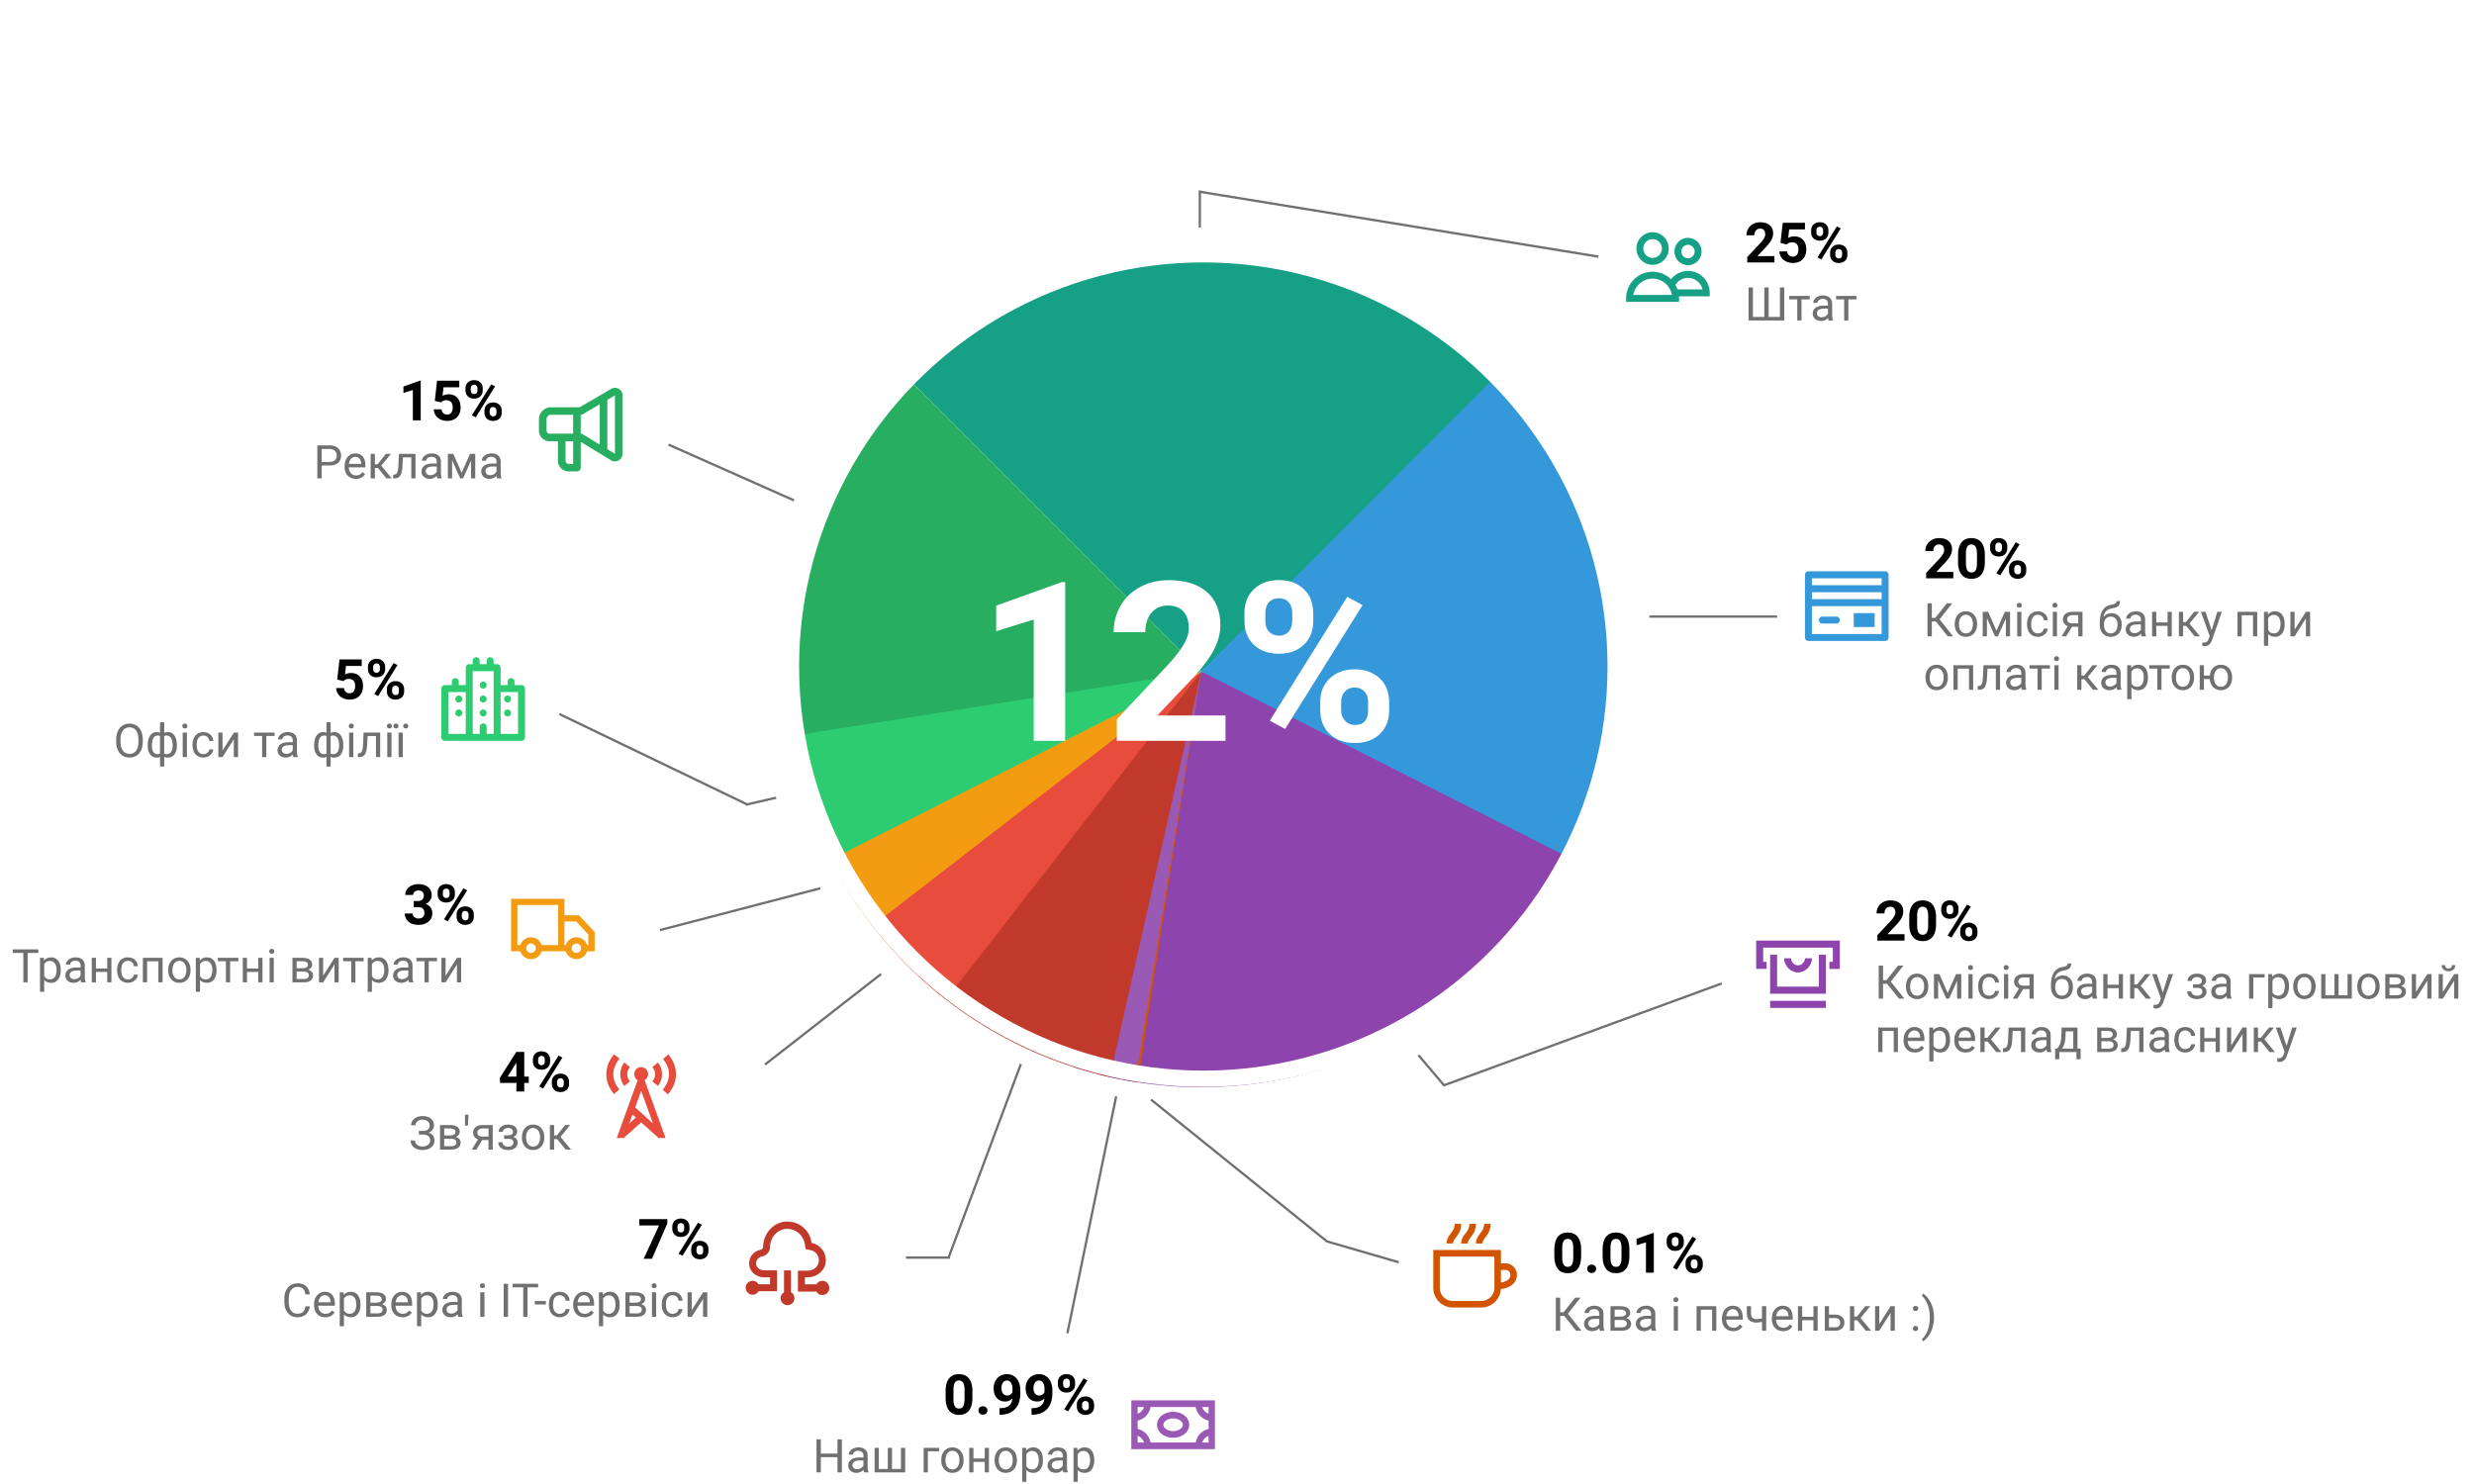<svg width="1065" height="639" fill="none" xmlns="http://www.w3.org/2000/svg"><path stroke="#707070" d="M341.797 215.457l-54-24m46.315 152.03l-13 3m.671-.037l-81-39m112.343 75.034l-69 18m95.182 18.91l-50 39m110.16-.219l-30.999 83m.531.325h-19m351.172-118.03l-120 43.999m.446-.146l-11-13M765 265.5h-55M516.08 82.506l172 28M516.5 98V82"/><path d="M840.856 249H829.16v-2.32l5.52-5.883c.758-.828 1.316-1.55 1.675-2.168.368-.617.551-1.203.551-1.758 0-.758-.191-1.351-.574-1.781-.383-.438-.93-.656-1.64-.656-.766 0-1.372.265-1.817.796-.437.524-.656 1.215-.656 2.075h-3.399c0-1.04.246-1.989.739-2.848a5.245 5.245 0 0 1 2.109-2.016c.906-.492 1.934-.738 3.082-.738 1.758 0 3.121.422 4.09 1.266.976.843 1.465 2.035 1.465 3.574 0 .844-.22 1.703-.657 2.578-.437.875-1.187 1.895-2.25 3.059l-3.878 4.09h7.336V249zm13.57-7.055c0 2.36-.489 4.164-1.465 5.414-.977 1.25-2.406 1.875-4.29 1.875-1.858 0-3.28-.613-4.265-1.84-.984-1.226-1.488-2.984-1.511-5.273v-3.14c0-2.383.492-4.192 1.476-5.426.992-1.235 2.418-1.852 4.277-1.852 1.86 0 3.282.613 4.266 1.84.984 1.219 1.488 2.973 1.512 5.262v3.14zm-3.387-3.445c0-1.414-.195-2.441-.586-3.082-.383-.648-.984-.973-1.805-.973-.796 0-1.386.309-1.77.926-.374.61-.573 1.566-.597 2.871v4.149c0 1.39.188 2.425.563 3.105.383.672.992 1.008 1.828 1.008.828 0 1.426-.324 1.793-.973.367-.648.558-1.64.574-2.976V238.5zm5.637-3.281c0-1.047.34-1.895 1.02-2.543.679-.656 1.57-.985 2.671-.985 1.117 0 2.016.325 2.696.973.68.64 1.019 1.512 1.019 2.613v.844c0 1.055-.34 1.902-1.02 2.543-.68.64-1.57.961-2.671.961-1.11 0-2.008-.32-2.696-.96-.68-.65-1.02-1.52-1.02-2.614v-.832zm2.25.902c0 .469.133.848.398 1.137.274.281.63.422 1.067.422.437 0 .785-.145 1.043-.434.257-.289.386-.676.386-1.16v-.867c0-.469-.129-.848-.386-1.137-.258-.289-.614-.434-1.067-.434-.43 0-.777.145-1.043.434-.265.281-.398.676-.398 1.184v.855zm5.906 8.695c0-1.054.344-1.902 1.031-2.543.688-.648 1.578-.972 2.672-.972 1.11 0 2.004.32 2.684.96.687.634 1.031 1.509 1.031 2.626v.844c0 1.046-.336 1.894-1.008 2.542-.672.641-1.566.961-2.683.961-1.125 0-2.028-.324-2.707-.972-.68-.649-1.02-1.508-1.02-2.578v-.868zm2.25.915c0 .43.14.796.422 1.101.281.305.633.457 1.055.457.953 0 1.43-.527 1.43-1.582v-.89c0-.47-.133-.844-.4-1.126-.265-.289-.616-.433-1.054-.433-.437 0-.789.144-1.054.433-.266.282-.399.668-.399 1.16v.88zm-6.023 1.992l-1.653-.891 8.332-13.336 1.653.89-8.332 13.337z" fill="#000"/><path d="M833.342 267.613h-1.729V274h-1.875v-14.219h1.875v6.27h1.465l4.97-6.27h2.335l-5.43 6.895 5.83 7.324h-2.295l-5.146-6.387zm8.125 1.006c0-1.035.202-1.966.605-2.793.41-.827.977-1.465 1.7-1.914.729-.45 1.559-.674 2.49-.674 1.439 0 2.6.498 3.486 1.494.892.996 1.338 2.321 1.338 3.975v.127c0 1.029-.199 1.953-.596 2.773a4.45 4.45 0 0 1-1.69 1.905c-.728.455-1.568.683-2.519.683-1.432 0-2.594-.498-3.486-1.494-.885-.996-1.328-2.314-1.328-3.955v-.127zm1.816.215c0 1.172.27 2.113.81 2.822.548.71 1.277 1.065 2.188 1.065.918 0 1.647-.358 2.188-1.074.54-.723.81-1.732.81-3.028 0-1.159-.276-2.096-.83-2.812-.547-.723-1.276-1.084-2.187-1.084-.892 0-1.612.355-2.158 1.064-.547.71-.82 1.725-.82 3.047zm16.153 2.773l3.593-8.173h2.256V274h-1.806v-7.686L860.06 274h-1.25l-3.487-7.852V274h-1.806v-10.566h2.343l3.575 8.173zM870.158 274h-1.806v-10.566h1.806V274zm-1.953-13.37c0-.292.088-.54.264-.741.182-.202.449-.303.8-.303.352 0 .619.1.801.303.183.201.274.449.274.742s-.091.537-.274.732c-.182.196-.449.293-.8.293-.352 0-.619-.097-.801-.293a1.054 1.054 0 0 1-.264-.732zm9.092 12.09c.644 0 1.208-.195 1.69-.585.481-.39.748-.88.8-1.465h1.71c-.033.605-.242 1.182-.626 1.728a4.106 4.106 0 0 1-1.543 1.309 4.407 4.407 0 0 1-2.031.488c-1.439 0-2.585-.478-3.438-1.435-.846-.964-1.27-2.279-1.27-3.945v-.303c0-1.029.19-1.944.567-2.744.378-.801.918-1.423 1.621-1.866.71-.442 1.547-.664 2.51-.664 1.185 0 2.168.355 2.95 1.065.787.71 1.207 1.63 1.26 2.763h-1.71c-.052-.683-.312-1.243-.781-1.68-.462-.442-1.035-.663-1.719-.663-.918 0-1.63.332-2.139.996-.5.657-.751 1.611-.751 2.861v.342c0 1.217.25 2.155.751 2.812.502.658 1.218.987 2.149.987zm8.193 1.28h-1.806v-10.566h1.806V274zm-1.953-13.37c0-.292.088-.54.264-.741.182-.202.449-.303.8-.303.352 0 .62.1.801.303.183.201.274.449.274.742s-.091.537-.274.732c-.182.196-.449.293-.8.293-.352 0-.619-.097-.801-.293a1.054 1.054 0 0 1-.264-.732zm12.93 2.804V274h-1.817v-4.111h-2.724l-2.49 4.111h-1.954l2.657-4.385c-.677-.247-1.198-.628-1.563-1.142-.358-.521-.537-1.127-.537-1.817 0-.963.361-1.738 1.084-2.324.723-.592 1.69-.892 2.9-.898h4.444zm-6.611 3.242c0 .514.175.93.527 1.25.351.312.817.472 1.396.478h2.871v-3.506h-2.597c-.67 0-1.205.167-1.602.499-.397.325-.595.751-.595 1.279zm19.11-2.637c1.329 0 2.39.446 3.184 1.338.801.885 1.202 2.054 1.202 3.506v.166c0 .996-.192 1.888-.577 2.676a4.297 4.297 0 0 1-1.66 1.826c-.716.43-1.543.644-2.48.644-1.42 0-2.562-.472-3.428-1.416-.866-.95-1.299-2.223-1.299-3.818v-.879c0-2.22.41-3.984 1.23-5.293.828-1.309 2.045-2.106 3.653-2.393.912-.162 1.527-.36 1.846-.595.319-.235.478-.557.478-.967h1.485c0 .814-.186 1.449-.557 1.904-.365.456-.95.778-1.758.967l-1.347.303c-1.075.254-1.882.683-2.422 1.289-.534.599-.883 1.4-1.045 2.402.957-1.107 2.122-1.66 3.496-1.66zm-.35 1.484c-.886 0-1.59.3-2.11.899-.521.592-.781 1.416-.781 2.47v.157c0 1.133.26 2.031.78 2.695.528.658 1.238.987 2.13.987.898 0 1.608-.333 2.129-.997.52-.664.78-1.634.78-2.91 0-.996-.263-1.793-.79-2.392-.52-.606-1.234-.909-2.139-.909zm13.29 8.477c-.104-.208-.189-.58-.254-1.113-.84.872-1.842 1.308-3.007 1.308-1.042 0-1.898-.293-2.569-.879-.664-.592-.996-1.34-.996-2.246 0-1.1.417-1.953 1.25-2.558.84-.612 2.018-.918 3.535-.918h1.758v-.83c0-.632-.189-1.133-.566-1.504-.378-.378-.935-.567-1.67-.567-.645 0-1.185.163-1.621.489-.437.325-.655.719-.655 1.181h-1.816c0-.527.186-1.035.557-1.523.377-.495.885-.886 1.523-1.172a5.158 5.158 0 0 1 2.12-.43c1.217 0 2.17.306 2.86.918.69.606 1.049 1.442 1.075 2.51v4.863c0 .97.123 1.742.37 2.315V274h-1.894zm-2.998-1.377c.567 0 1.104-.146 1.612-.44.507-.292.875-.673 1.103-1.142v-2.168h-1.416c-2.213 0-3.32.648-3.32 1.943 0 .567.189 1.01.566 1.329.378.319.863.478 1.455.478zM934.895 274h-1.807v-4.512h-4.854V274h-1.816v-10.566h1.816v4.58h4.854v-4.58h1.807V274zm6.201-4.502h-1.319V274h-1.816v-10.566h1.816v4.472h1.182l3.555-4.472h2.187l-4.18 5.078 4.532 5.488h-2.295l-3.662-4.502zm10.966 1.856l2.461-7.92h1.934l-4.248 12.197c-.658 1.758-1.702 2.637-3.135 2.637l-.342-.03-.673-.127v-1.464l.488.039c.612 0 1.087-.124 1.426-.371.345-.248.628-.7.849-1.358l.401-1.074-3.77-10.45h1.973l2.636 7.92zm19.62 2.646h-1.807v-9.072h-4.863V274h-1.817v-10.566h8.487V274zm11.826-5.166c0 1.608-.368 2.904-1.104 3.887-.735.983-1.731 1.474-2.988 1.474-1.283 0-2.292-.407-3.027-1.22v5.088h-1.807v-14.63h1.65l.088 1.173c.736-.912 1.758-1.368 3.067-1.368 1.269 0 2.272.479 3.008 1.436.742.957 1.113 2.288 1.113 3.994v.166zm-1.807-.205c0-1.191-.254-2.132-.762-2.822-.507-.69-1.204-1.035-2.089-1.035-1.094 0-1.914.485-2.461 1.455v5.048c.54.964 1.367 1.446 2.48 1.446.866 0 1.553-.342 2.061-1.026.514-.69.771-1.712.771-3.066zm10.947-5.195h1.807V274h-1.807v-7.705L987.775 274h-1.806v-10.566h1.806v7.714l4.873-7.714zm-163.76 28.185c0-1.035.202-1.966.606-2.793.41-.827.977-1.465 1.7-1.914.729-.45 1.559-.674 2.49-.674 1.438 0 2.6.498 3.486 1.494.892.997 1.338 2.321 1.338 3.975v.127c0 1.029-.199 1.953-.596 2.773a4.45 4.45 0 0 1-1.69 1.905c-.729.455-1.568.683-2.519.683-1.432 0-2.594-.498-3.486-1.494-.886-.996-1.328-2.314-1.328-3.955v-.127zm1.817.215c0 1.172.27 2.113.81 2.822.548.71 1.277 1.065 2.188 1.065.918 0 1.647-.358 2.188-1.074.54-.723.81-1.732.81-3.028 0-1.159-.277-2.096-.83-2.812-.547-.723-1.276-1.084-2.187-1.084-.892 0-1.612.355-2.159 1.064-.546.71-.82 1.725-.82 3.047zM849.416 297h-1.807v-9.072h-4.863V297h-1.816v-10.566h8.486V297zm11.563-10.566V297h-1.817v-9.072h-3.594l-.214 3.955c-.118 1.816-.424 3.115-.918 3.896-.489.782-1.267 1.188-2.334 1.221h-.723v-1.592l.518-.039c.585-.065 1.005-.403 1.26-1.015.253-.612.416-1.745.488-3.399l.195-4.521h7.139zM870.402 297c-.104-.208-.188-.58-.254-1.113-.84.872-1.842 1.308-3.007 1.308-1.042 0-1.898-.293-2.569-.879-.664-.592-.996-1.34-.996-2.246 0-1.1.417-1.953 1.25-2.558.84-.612 2.018-.918 3.535-.918h1.758v-.83c0-.632-.189-1.133-.566-1.504-.378-.378-.934-.567-1.67-.567-.645 0-1.185.163-1.621.489-.436.325-.655.719-.655 1.181h-1.816c0-.527.186-1.035.557-1.523.377-.495.885-.886 1.523-1.172a5.158 5.158 0 0 1 2.12-.43c1.217 0 2.17.306 2.86.918.69.606 1.049 1.442 1.075 2.51v4.863c0 .97.124 1.742.37 2.315V297h-1.894zm-2.998-1.377c.567 0 1.104-.146 1.612-.44.507-.292.875-.673 1.103-1.142v-2.168h-1.416c-2.213 0-3.32.648-3.32 1.943 0 .567.189 1.01.566 1.329.378.319.863.478 1.455.478zm15.05-7.725h-3.546V297h-1.806v-9.102h-3.477v-1.464h8.828v1.464zm3.72 9.102h-1.807v-10.566h1.807V297zm-1.953-13.37c0-.292.088-.54.263-.741.183-.202.45-.303.801-.303.352 0 .619.1.8.303.183.202.274.449.274.742s-.09.537-.273.732c-.182.196-.45.293-.8.293-.352 0-.62-.097-.802-.293a1.054 1.054 0 0 1-.263-.732zm13.105 8.868h-1.318V297h-1.817v-10.566h1.817v4.472h1.182l3.554-4.472h2.188l-4.18 5.078 4.531 5.488h-2.295l-3.662-4.502zM911.36 297c-.104-.208-.188-.58-.253-1.113-.84.872-1.843 1.308-3.008 1.308-1.042 0-1.898-.293-2.569-.879-.664-.592-.996-1.34-.996-2.246 0-1.1.417-1.953 1.25-2.558.84-.612 2.018-.918 3.535-.918h1.758v-.83c0-.632-.189-1.133-.566-1.504-.378-.378-.934-.567-1.67-.567-.645 0-1.185.163-1.621.489-.436.325-.654.719-.654 1.181h-1.817c0-.527.186-1.035.557-1.523.377-.495.885-.886 1.523-1.172a5.159 5.159 0 0 1 2.12-.43c1.217 0 2.17.306 2.86.918.69.606 1.049 1.442 1.075 2.51v4.863c0 .97.124 1.742.37 2.315V297h-1.894zm-2.998-1.377c.567 0 1.104-.146 1.612-.44.508-.292.875-.673 1.103-1.142v-2.168h-1.416c-2.213 0-3.32.648-3.32 1.943 0 .567.189 1.01.566 1.329.378.319.863.478 1.455.478zm16.28-3.789c0 1.608-.368 2.904-1.104 3.887-.736.983-1.732 1.474-2.988 1.474-1.283 0-2.292-.407-3.027-1.22v5.088h-1.807v-14.63h1.65l.088 1.173c.736-.912 1.758-1.368 3.067-1.368 1.27 0 2.272.479 3.007 1.436.743.957 1.114 2.288 1.114 3.994v.166zm-1.807-.205c0-1.191-.254-2.132-.762-2.822-.507-.69-1.204-1.035-2.09-1.035-1.093 0-1.914.485-2.46 1.455v5.048c.54.964 1.367 1.446 2.48 1.446.866 0 1.553-.342 2.06-1.026.515-.69.772-1.712.772-3.066zm11.182-3.73h-3.545V297h-1.807v-9.102h-3.476v-1.464h8.828v1.464zm.869 3.72c0-1.035.202-1.966.605-2.793.41-.827.977-1.465 1.699-1.914.73-.45 1.56-.674 2.491-.674 1.438 0 2.601.498 3.486 1.494.892.997 1.338 2.321 1.338 3.975v.127c0 1.029-.199 1.953-.596 2.773a4.45 4.45 0 0 1-1.689 1.905c-.729.455-1.569.683-2.52.683-1.432 0-2.594-.498-3.486-1.494-.886-.996-1.328-2.314-1.328-3.955v-.127zm1.816.215c0 1.172.27 2.113.811 2.822.547.71 1.276 1.065 2.187 1.065.918 0 1.647-.358 2.188-1.074.54-.723.81-1.732.81-3.028 0-1.159-.276-2.096-.83-2.812-.547-.723-1.276-1.084-2.187-1.084-.892 0-1.612.355-2.159 1.064-.546.71-.82 1.725-.82 3.047zm12.041-.918h2.539c.137-1.406.635-2.536 1.494-3.389.866-.859 1.957-1.289 3.272-1.289 1.38 0 2.51.466 3.389 1.397.878.93 1.354 2.142 1.425 3.633l.01.566c0 1.029-.202 1.956-.605 2.783-.404.827-.97 1.465-1.7 1.914-.729.443-1.562.664-2.5.664-1.36 0-2.474-.442-3.339-1.328-.866-.892-1.351-2.047-1.456-3.467h-2.529v4.6h-1.806v-10.566h1.806v4.482zm4.317.918c0 1.172.27 2.113.81 2.822.547.71 1.279 1.065 2.197 1.065.918 0 1.644-.362 2.178-1.084.541-.723.811-1.729.811-3.018 0-1.152-.274-2.09-.821-2.812-.546-.723-1.276-1.084-2.187-1.084-.899 0-1.621.355-2.168 1.064-.547.71-.82 1.725-.82 3.047z" fill="#707070"/><path d="M811.5 246h-33a1.5 1.5 0 0 0-1.5 1.5v27a1.5 1.5 0 0 0 1.5 1.5h33a1.5 1.5 0 0 0 1.5-1.5v-27a1.5 1.5 0 0 0-1.5-1.5zm-1.5 3v3h-30v-3h30zm0 9h-30v-3h30v3zm-30 15v-12h30v12h-30z" fill="#3498DB"/><path d="M790.5 265.5h-6c-2 0-2 3 0 3h6c2 0 2-3 0-3zm7.5-1.5h9v6h-9v-6z" fill="#3498DB"/><path d="M763.856 113H752.16v-2.32l5.52-5.883c.758-.828 1.316-1.55 1.675-2.168.368-.617.551-1.203.551-1.758 0-.758-.191-1.351-.574-1.781-.383-.438-.93-.656-1.64-.656-.766 0-1.372.265-1.817.796-.437.524-.656 1.215-.656 2.075h-3.399c0-1.04.246-1.989.739-2.848a5.245 5.245 0 0 1 2.109-2.016c.906-.492 1.934-.738 3.082-.738 1.758 0 3.121.422 4.09 1.266.976.843 1.465 2.035 1.465 3.574 0 .844-.22 1.703-.657 2.578-.437.875-1.187 1.895-2.25 3.059l-3.878 4.09h7.336V113zm2.59-8.39l.984-8.673h9.562v2.825h-6.785l-.422 3.668a5.369 5.369 0 0 1 2.567-.645c1.625 0 2.898.504 3.82 1.512.922 1.008 1.383 2.418 1.383 4.23 0 1.102-.235 2.09-.703 2.965a4.93 4.93 0 0 1-1.993 2.028c-.867.476-1.89.714-3.07.714a6.677 6.677 0 0 1-2.871-.62c-.883-.423-1.582-1.012-2.098-1.77-.507-.758-.777-1.621-.808-2.59h3.351c.07.71.317 1.266.739 1.664.43.39.988.586 1.675.586.766 0 1.356-.273 1.77-.82.414-.555.621-1.336.621-2.344 0-.969-.238-1.711-.715-2.227-.476-.515-1.152-.773-2.027-.773-.805 0-1.457.21-1.957.633l-.328.304-2.696-.668zm13.23-5.391c0-1.047.34-1.895 1.02-2.543.679-.656 1.57-.985 2.671-.985 1.117 0 2.016.325 2.696.973.68.64 1.019 1.512 1.019 2.613v.844c0 1.055-.34 1.902-1.02 2.543-.68.64-1.57.961-2.671.961-1.11 0-2.008-.32-2.696-.96-.68-.65-1.02-1.52-1.02-2.614v-.832zm2.25.902c0 .469.133.848.398 1.137.274.281.63.422 1.067.422.437 0 .785-.145 1.043-.434.257-.289.386-.676.386-1.16v-.867c0-.469-.129-.848-.386-1.137-.258-.289-.614-.434-1.067-.434-.43 0-.777.145-1.043.434-.265.281-.398.676-.398 1.184v.855zm5.906 8.695c0-1.054.344-1.902 1.031-2.543.688-.648 1.578-.972 2.672-.972 1.11 0 2.004.32 2.684.96.687.633 1.031 1.508 1.031 2.626v.843c0 1.047-.336 1.895-1.008 2.543-.672.641-1.566.961-2.683.961-1.125 0-2.028-.324-2.707-.972-.68-.649-1.02-1.508-1.02-2.578v-.868zm2.25.914c0 .43.14.797.422 1.102.281.305.633.457 1.055.457.953 0 1.43-.527 1.43-1.582v-.89c0-.47-.133-.844-.4-1.126-.265-.289-.616-.433-1.054-.433-.437 0-.789.144-1.054.433-.266.282-.399.668-.399 1.16v.88zm-6.023 1.993l-1.653-.891 8.332-13.336 1.653.89-8.332 13.337z" fill="#000"/><path d="M754.604 123.781v12.686h4.892V123.78h1.865v12.686h4.864V123.78h1.875V138h-15.381v-14.219h1.885zm24.443 5.117h-3.545V138h-1.807v-9.102h-3.476v-1.464h8.828v1.464zm8.125 9.102c-.104-.208-.189-.58-.254-1.113-.84.872-1.843 1.308-3.008 1.308-1.041 0-1.898-.293-2.568-.879-.664-.592-.996-1.34-.996-2.246 0-1.1.416-1.953 1.25-2.558.84-.612 2.018-.918 3.535-.918h1.758v-.83c0-.632-.19-1.133-.567-1.504-.377-.378-.934-.567-1.67-.567-.644 0-1.185.163-1.62.489-.437.325-.655.719-.655 1.181h-1.816c0-.527.185-1.035.556-1.523.378-.495.886-.886 1.524-1.172a5.159 5.159 0 0 1 2.119-.43c1.217 0 2.171.306 2.861.918.69.606 1.048 1.442 1.074 2.51v4.863c0 .97.124 1.742.371 2.315V138h-1.894zm-2.998-1.377c.566 0 1.103-.146 1.611-.44.508-.292.876-.673 1.104-1.142v-2.168h-1.416c-2.214 0-3.32.648-3.32 1.943 0 .567.188 1.01.566 1.328.377.32.862.479 1.455.479zm15.049-7.725h-3.545V138h-1.807v-9.102h-3.476v-1.464h8.828v1.464z" fill="#707070"/><path d="M711.4 114.027c3.834 0 6.953-3.146 6.953-7.014 0-3.867-3.12-7.013-6.953-7.013s-6.952 3.146-6.952 7.013c0 3.868 3.119 7.014 6.952 7.014zm0-11.046c2.204 0 3.997 1.81 3.997 4.032 0 2.224-1.793 4.033-3.997 4.033-2.204 0-3.996-1.81-3.996-4.033 0-2.223 1.793-4.032 3.996-4.032zm15.241 11.197c3.213 0 5.826-2.637 5.826-5.878 0-3.24-2.613-5.877-5.826-5.877-3.212 0-5.825 2.637-5.825 5.877 0 3.241 2.613 5.878 5.825 5.878zm0-8.773c1.583 0 2.87 1.299 2.87 2.895 0 1.597-1.287 2.896-2.87 2.896-1.582 0-2.87-1.299-2.87-2.896 0-1.596 1.288-2.895 2.87-2.895zM736 126.103c0-5.206-4.198-9.441-9.359-9.441-2.878 0-5.574 1.355-7.328 3.576a11.31 11.31 0 0 0-7.912-3.23c-6.287 0-11.401 5.16-11.401 11.501V130h22.8v-1.49a11.7 11.7 0 0 0-.035-.916H736v-1.49zm-32.915.916c.7-3.99 4.163-7.03 8.315-7.03 4.153 0 7.615 3.04 8.316 7.03h-16.631zm19.042-2.407a11.498 11.498 0 0 0-.908-1.941c1.162-1.86 3.214-3.028 5.422-3.028 3.023 0 5.563 2.124 6.232 4.97h-10.746z" fill="#16A085"/><path d="M680.644 540.945c0 2.36-.488 4.164-1.464 5.414-.977 1.25-2.407 1.875-4.29 1.875-1.859 0-3.28-.613-4.265-1.84-.984-1.226-1.488-2.984-1.512-5.273v-3.14c0-2.383.492-4.192 1.477-5.426.992-1.235 2.418-1.852 4.277-1.852 1.86 0 3.281.613 4.266 1.84.984 1.219 1.488 2.973 1.511 5.262v3.14zm-3.386-3.445c0-1.414-.196-2.441-.586-3.082-.383-.648-.985-.973-1.805-.973-.797 0-1.387.309-1.77.926-.374.61-.574 1.566-.597 2.871v4.149c0 1.39.187 2.425.562 3.105.383.672.993 1.008 1.829 1.008.828 0 1.425-.324 1.793-.973.367-.648.558-1.64.574-2.976V537.5zm6 8.836c0-.54.18-.977.539-1.313.367-.335.824-.503 1.371-.503.555 0 1.012.168 1.371.503.367.336.55.774.55 1.313 0 .531-.179.965-.538 1.3-.36.329-.82.493-1.383.493-.555 0-1.012-.164-1.371-.492-.36-.336-.54-.77-.54-1.301zm18.152-5.39c0 2.359-.488 4.163-1.465 5.413-.976 1.25-2.406 1.875-4.289 1.875-1.86 0-3.281-.613-4.265-1.84-.985-1.226-1.489-2.984-1.512-5.273v-3.14c0-2.383.492-4.192 1.477-5.426.992-1.235 2.417-1.852 4.277-1.852 1.86 0 3.281.613 4.265 1.84.985 1.219 1.489 2.973 1.512 5.262v3.14zm-3.387-3.446c0-1.414-.195-2.441-.585-3.082-.383-.648-.985-.973-1.805-.973-.797 0-1.387.309-1.77.926-.375.61-.574 1.567-.597 2.871v4.149c0 1.39.187 2.425.562 3.105.383.672.992 1.008 1.828 1.008.828 0 1.426-.324 1.793-.973.367-.648.559-1.64.574-2.976V537.5zm13.91 10.5h-3.386v-13.055l-4.043 1.254v-2.754l7.066-2.53h.364V548zm5.508-13.781c0-1.047.34-1.895 1.02-2.543.68-.656 1.57-.985 2.672-.985 1.117 0 2.015.325 2.695.973.68.64 1.02 1.512 1.02 2.613v.844c0 1.055-.34 1.902-1.02 2.543-.68.64-1.57.961-2.672.961-1.11 0-2.008-.32-2.695-.96-.68-.65-1.02-1.52-1.02-2.614v-.832zm2.25.902c0 .469.133.848.399 1.137.273.281.629.422 1.066.422.438 0 .785-.145 1.043-.434.258-.289.387-.676.387-1.16v-.867c0-.469-.129-.848-.387-1.137-.258-.289-.613-.434-1.066-.434-.43 0-.777.145-1.043.434-.266.281-.399.676-.399 1.184v.855zm5.907 8.695c0-1.054.343-1.902 1.03-2.543.688-.648 1.579-.972 2.673-.972 1.11 0 2.004.32 2.683.96.688.634 1.032 1.509 1.032 2.626v.844c0 1.046-.336 1.894-1.008 2.542-.672.641-1.567.961-2.684.961-1.125 0-2.027-.324-2.707-.972-.68-.649-1.02-1.508-1.02-2.578v-.868zm2.25.915c0 .43.14.796.422 1.101.28.305.632.457 1.054.457.953 0 1.43-.527 1.43-1.582v-.89c0-.47-.133-.844-.398-1.126-.266-.289-.618-.433-1.055-.433-.438 0-.79.144-1.055.433-.266.282-.398.668-.398 1.16v.88zm-6.024 1.992l-1.652-.891 8.332-13.336 1.652.89-8.332 13.337z" fill="#000"/><path d="M673.342 566.613h-1.729V573h-1.875v-14.219h1.875v6.27h1.465l4.97-6.27h2.335l-5.43 6.895 5.83 7.324h-2.295l-5.146-6.387zm15.4 6.387c-.104-.208-.189-.58-.254-1.113-.84.872-1.842 1.308-3.008 1.308-1.041 0-1.897-.293-2.568-.879-.664-.592-.996-1.34-.996-2.246 0-1.1.417-1.953 1.25-2.558.84-.612 2.018-.918 3.535-.918h1.758v-.83c0-.632-.189-1.133-.566-1.504-.378-.378-.935-.567-1.67-.567-.645 0-1.185.163-1.621.489-.437.325-.655.719-.655 1.181h-1.816c0-.527.185-1.035.557-1.523.377-.495.885-.886 1.523-1.172a5.159 5.159 0 0 1 2.12-.43c1.216 0 2.17.306 2.86.918.69.606 1.049 1.442 1.075 2.51v4.863c0 .97.123 1.742.37 2.315V573h-1.894zm-2.998-1.377c.566 0 1.104-.146 1.611-.44.508-.292.876-.673 1.104-1.142v-2.168h-1.416c-2.214 0-3.32.648-3.32 1.943 0 .567.189 1.01.566 1.329.378.319.863.478 1.455.478zm7.52 1.377v-10.566h4.12c1.407 0 2.484.247 3.233.742.755.488 1.133 1.207 1.133 2.158 0 .488-.147.931-.44 1.328-.292.39-.725.69-1.298.898.638.15 1.149.443 1.533.88.39.436.586.956.586 1.562 0 .97-.358 1.712-1.074 2.226-.71.515-1.716.772-3.018.772h-4.775zm1.806-4.639v3.184h2.989c.755 0 1.318-.14 1.689-.42.378-.28.566-.674.566-1.182 0-1.054-.774-1.582-2.324-1.582h-2.92zm0-1.445h2.334c1.693 0 2.54-.495 2.54-1.484 0-.99-.801-1.501-2.403-1.534h-2.47v3.018zM711.047 573c-.104-.208-.189-.58-.254-1.113-.84.872-1.843 1.308-3.008 1.308-1.042 0-1.898-.293-2.568-.879-.664-.592-.996-1.34-.996-2.246 0-1.1.416-1.953 1.25-2.558.84-.612 2.018-.918 3.535-.918h1.758v-.83c0-.632-.19-1.133-.567-1.504-.377-.378-.934-.567-1.67-.567-.644 0-1.185.163-1.62.489-.437.325-.655.719-.655 1.181h-1.816c0-.527.185-1.035.556-1.523.378-.495.886-.886 1.524-1.172a5.159 5.159 0 0 1 2.119-.43c1.217 0 2.171.306 2.861.918.69.606 1.048 1.442 1.074 2.51v4.863c0 .97.124 1.742.371 2.315V573h-1.894zm-2.998-1.377c.566 0 1.103-.146 1.611-.44.508-.292.876-.673 1.104-1.142v-2.168h-1.416c-2.214 0-3.32.648-3.32 1.943 0 .567.188 1.01.566 1.329.377.319.862.478 1.455.478zM722.326 573h-1.807v-10.566h1.807V573zm-1.953-13.37c0-.292.088-.54.264-.741.182-.202.449-.303.8-.303.352 0 .619.1.801.303.183.201.274.449.274.742s-.091.537-.274.732c-.182.196-.449.293-.8.293-.352 0-.619-.097-.801-.293a1.054 1.054 0 0 1-.264-.732zM738.83 573h-1.807v-9.072h-4.863V573h-1.816v-10.566h8.486V573zm7.285.195c-1.432 0-2.597-.468-3.496-1.406-.898-.944-1.348-2.204-1.348-3.78v-.331c0-1.048.2-1.983.596-2.803.404-.827.964-1.471 1.68-1.934a4.226 4.226 0 0 1 2.344-.703c1.373 0 2.441.453 3.203 1.358s1.142 2.2 1.142 3.886v.752h-7.158c.026 1.042.329 1.885.908 2.53.586.638 1.329.957 2.227.957.638 0 1.178-.13 1.621-.39.443-.261.83-.606 1.162-1.036l1.104.86c-.886 1.36-2.214 2.04-3.985 2.04zm-.224-9.472c-.73 0-1.342.267-1.836.8-.495.528-.801 1.27-.918 2.227h5.293v-.137c-.052-.918-.3-1.627-.743-2.129-.442-.507-1.041-.761-1.796-.761zM760.314 573h-1.816v-3.828a9.583 9.583 0 0 1-2.441.312c-1.322 0-2.331-.338-3.028-1.015-.69-.677-1.041-1.64-1.054-2.89v-3.155h1.806v3.213c.033 1.575.791 2.363 2.276 2.363a9.55 9.55 0 0 0 2.441-.313v-5.253h1.816V573zm7.286.195c-1.433 0-2.598-.468-3.497-1.406-.898-.944-1.347-2.204-1.347-3.78v-.331c0-1.048.198-1.983.596-2.803.403-.827.963-1.471 1.68-1.934a4.226 4.226 0 0 1 2.343-.703c1.374 0 2.441.453 3.203 1.358s1.143 2.2 1.143 3.886v.752h-7.158c.026 1.042.328 1.885.908 2.53.586.638 1.328.957 2.226.957.638 0 1.179-.13 1.621-.39.443-.261.83-.606 1.162-1.036l1.104.86c-.885 1.36-2.214 2.04-3.984 2.04zm-.225-9.472c-.73 0-1.341.267-1.836.8-.495.528-.8 1.27-.918 2.227h5.293v-.137c-.052-.918-.299-1.627-.742-2.129-.443-.507-1.042-.761-1.797-.761zM782.453 573h-1.807v-4.512h-4.853V573h-1.816v-10.566h1.816v4.58h4.853v-4.58h1.807V573zm4.883-6.924h2.744c1.198.013 2.145.326 2.842.938.696.612 1.045 1.442 1.045 2.49 0 1.055-.358 1.9-1.074 2.539-.717.638-1.68.957-2.891.957h-4.473v-10.566h1.807v3.642zm0 1.475v3.974h2.685c.678 0 1.202-.172 1.573-.517.371-.352.556-.83.556-1.436 0-.586-.182-1.064-.546-1.435-.359-.378-.863-.573-1.514-.586h-2.754zm12.178.947h-1.319V573h-1.816v-10.566h1.816v4.472h1.182l3.555-4.472h2.187l-4.18 5.078 4.532 5.488h-2.295l-3.662-4.502zm14.345-6.064h1.807V573h-1.807v-7.705L808.986 573h-1.806v-10.566h1.806v7.714l4.873-7.714zm9.61 9.619c0-.313.091-.573.273-.782.189-.208.469-.312.84-.312s.651.104.84.313a1.1 1.1 0 0 1 .293.78c0 .3-.098.55-.293.753-.189.201-.469.302-.84.302s-.651-.1-.84-.302a1.081 1.081 0 0 1-.273-.752zm.01-8.623c0-.313.091-.573.273-.782.189-.208.469-.312.84-.312s.651.104.84.312a1.1 1.1 0 0 1 .293.782c0 .3-.098.55-.293.752-.189.201-.469.302-.84.302s-.651-.1-.84-.302a1.081 1.081 0 0 1-.273-.752zm9.062 3.896c0 1.452-.192 2.845-.576 4.18a12.203 12.203 0 0 1-1.748 3.682c-.781 1.126-1.602 1.927-2.461 2.402l-.381-1.104c1.003-.768 1.807-1.96 2.412-3.574.612-1.621.925-3.418.938-5.39v-.313c0-1.367-.144-2.637-.43-3.809-.287-1.178-.687-2.233-1.201-3.164-.508-.93-1.081-1.657-1.719-2.177l.381-1.104c.859.475 1.676 1.27 2.451 2.383a12.218 12.218 0 0 1 1.748 3.682c.391 1.34.586 2.776.586 4.306z" fill="#707070"/><path d="M631.836 535.438c0-.91.456-1.563 1.263-2.64 1.003-1.342 2.252-3.01 2.252-5.798h-2.812c0 1.851-.784 2.899-1.692 4.112-.855 1.142-1.824 2.437-1.824 4.326h2.813zm6.328 0c0-.91.457-1.563 1.264-2.64 1.003-1.342 2.252-3.01 2.252-5.798h-2.812c0 1.851-.784 2.899-1.692 4.112-.855 1.142-1.824 2.437-1.824 4.326h2.813zm-11.394-2.641c1.004-1.34 2.253-3.01 2.253-5.797h-2.812c0 1.851-.784 2.899-1.692 4.112-.855 1.142-1.824 2.437-1.824 4.326h2.813c0-.91.456-1.563 1.263-2.64zm24.827 12.693a4.76 4.76 0 0 0-3.44-1.474h-2.048v-5.766H617v16.285a8.409 8.409 0 0 0 2.461 6.008A8.313 8.313 0 0 0 625.39 563h12.282c4.491 0 8.173-3.527 8.423-7.957 1.564-.171 2.98-.61 4.085-1.277 1.819-1.1 2.82-2.814 2.82-4.829 0-1.29-.498-2.514-1.403-3.448zm-8.3 9.073a5.631 5.631 0 0 1-5.625 5.625H625.39a5.519 5.519 0 0 1-3.937-1.631 5.618 5.618 0 0 1-1.64-4.017v-13.477h23.484v13.5zm2.812-2.355v-5.38h2.049c1.1 0 2.03.966 2.03 2.11 0 2.01-1.964 2.973-4.079 3.27z" fill="#D35400"/><path d="M145.164 292.61l.984-8.673h9.563v2.825h-6.785l-.422 3.668a5.37 5.37 0 0 1 2.566-.645c1.625 0 2.899.504 3.821 1.512.921 1.008 1.382 2.418 1.382 4.23 0 1.102-.234 2.09-.703 2.965a4.93 4.93 0 0 1-1.992 2.028c-.867.476-1.89.714-3.07.714a6.678 6.678 0 0 1-2.871-.62c-.883-.423-1.582-1.012-2.098-1.77-.508-.758-.777-1.621-.809-2.59h3.352c.07.71.316 1.266.738 1.664.43.39.989.586 1.676.586.766 0 1.356-.273 1.77-.82.414-.555.621-1.336.621-2.344 0-.969-.239-1.711-.715-2.227-.477-.515-1.152-.773-2.027-.773-.805 0-1.457.21-1.957.633l-.329.304-2.695-.668zm13.231-5.391c0-1.047.339-1.895 1.019-2.543.68-.656 1.57-.985 2.672-.985 1.117 0 2.016.325 2.695.973.68.64 1.02 1.512 1.02 2.613v.844c0 1.055-.34 1.902-1.02 2.543-.679.64-1.57.961-2.672.961-1.109 0-2.007-.32-2.695-.96-.68-.65-1.019-1.52-1.019-2.614v-.832zm2.25.902c0 .469.132.848.398 1.137.273.281.629.422 1.066.422.438 0 .786-.145 1.043-.434.258-.289.387-.676.387-1.16v-.867c0-.469-.129-.848-.387-1.137-.257-.289-.613-.434-1.066-.434-.43 0-.777.145-1.043.434-.266.281-.398.676-.398 1.184v.855zm5.906 8.695c0-1.054.344-1.902 1.031-2.543.688-.648 1.578-.972 2.672-.972 1.109 0 2.004.32 2.684.96.687.633 1.031 1.508 1.031 2.626v.843c0 1.047-.336 1.895-1.008 2.543-.672.641-1.566.961-2.684.961-1.125 0-2.027-.324-2.707-.972-.679-.649-1.019-1.508-1.019-2.578v-.868zm2.25.915c0 .43.14.796.422 1.101.281.305.632.457 1.054.457.953 0 1.43-.527 1.43-1.582v-.89c0-.47-.133-.844-.398-1.126-.266-.289-.618-.433-1.055-.433-.438 0-.789.144-1.055.433-.265.282-.398.668-.398 1.16v.88zm-6.024 1.992l-1.652-.891 8.332-13.336 1.652.89-8.332 13.337z" fill="#000"/><path d="M61.455 319.35c0 1.393-.234 2.61-.703 3.652-.469 1.035-1.133 1.826-1.992 2.373-.86.547-1.862.82-3.008.82-1.12 0-2.113-.273-2.979-.82-.865-.553-1.54-1.338-2.021-2.353-.475-1.023-.72-2.204-.733-3.545v-1.026c0-1.367.238-2.575.713-3.623.476-1.048 1.146-1.849 2.012-2.402.873-.56 1.869-.84 2.988-.84 1.14 0 2.142.277 3.008.83.873.547 1.543 1.344 2.012 2.393.469 1.041.703 2.255.703 3.642v.899zm-1.865-.918c0-1.687-.339-2.979-1.016-3.877-.677-.905-1.624-1.358-2.842-1.358-1.184 0-2.119.453-2.802 1.358-.677.898-1.026 2.148-1.045 3.75v1.045c0 1.634.342 2.92 1.025 3.857.69.931 1.638 1.396 2.842 1.396 1.21 0 2.148-.439 2.813-1.318.663-.885 1.005-2.151 1.025-3.799v-1.054zm4.004 2.48c0-1.764.341-3.15 1.025-4.16.684-1.01 1.621-1.514 2.813-1.514.553 0 1.038.095 1.455.283V311h1.806v4.58c.456-.228.99-.342 1.602-.342 1.198 0 2.139.505 2.822 1.514.684 1.01 1.026 2.464 1.026 4.365 0 1.556-.342 2.793-1.026 3.711-.677.918-1.611 1.377-2.803 1.377-.631 0-1.171-.104-1.62-.312v4.17h-1.807v-4.141c-.43.189-.921.283-1.475.283-1.185 0-2.119-.459-2.803-1.377-.677-.918-1.015-2.174-1.015-3.77v-.146zm10.742 0c0-1.328-.228-2.357-.684-3.086-.455-.735-1.084-1.103-1.884-1.103-.41 0-.769.065-1.075.195v7.647c.293.11.658.166 1.094.166.807 0 1.432-.313 1.875-.938.45-.625.674-1.585.674-2.88zm-8.936.205c0 1.185.212 2.084.635 2.696.423.612 1.032.918 1.826.918.378 0 .72-.06 1.026-.176v-7.666c-.274-.111-.609-.166-1.006-.166-.794 0-1.406.355-1.836 1.064-.43.71-.645 1.82-.645 3.33zM80.46 326h-1.807v-10.566h1.807V326zm-1.953-13.37c0-.292.088-.54.263-.741.183-.202.45-.303.801-.303.352 0 .619.1.801.303.182.201.273.449.273.742s-.09.537-.273.732c-.182.196-.45.293-.8.293-.352 0-.62-.097-.802-.293a1.054 1.054 0 0 1-.263-.732zm9.092 12.09a2.61 2.61 0 0 0 1.69-.585c.48-.39.748-.88.8-1.465h1.709c-.033.605-.241 1.182-.625 1.728a4.107 4.107 0 0 1-1.543 1.309 4.407 4.407 0 0 1-2.031.488c-1.44 0-2.585-.478-3.438-1.435-.846-.964-1.27-2.279-1.27-3.945v-.303c0-1.029.19-1.944.567-2.744.378-.801.918-1.423 1.621-1.866.71-.442 1.546-.664 2.51-.664 1.185 0 2.168.355 2.95 1.065.787.71 1.207 1.63 1.259 2.763h-1.71c-.051-.683-.312-1.243-.78-1.68-.463-.442-1.035-.663-1.72-.663-.917 0-1.63.332-2.138.996-.501.657-.752 1.611-.752 2.861v.342c0 1.217.25 2.155.752 2.812.502.658 1.218.987 2.149.987zm13.066-9.286h1.807V326h-1.807v-7.705L95.791 326h-1.807v-10.566h1.807v7.714l4.873-7.714zm17.52 1.464h-3.545V326h-1.807v-9.102h-3.477v-1.464h8.829v1.464zM126.31 326c-.105-.208-.189-.58-.254-1.113-.84.872-1.843 1.308-3.008 1.308-1.042 0-1.898-.293-2.568-.879-.665-.592-.997-1.34-.997-2.246 0-1.1.417-1.953 1.25-2.558.84-.612 2.019-.918 3.536-.918h1.757v-.83c0-.632-.188-1.133-.566-1.504-.378-.378-.934-.567-1.67-.567-.644 0-1.185.163-1.621.489-.436.325-.654.719-.654 1.181h-1.817c0-.527.186-1.035.557-1.523.378-.495.885-.886 1.523-1.172a5.16 5.16 0 0 1 2.119-.43c1.218 0 2.172.306 2.862.918.69.606 1.048 1.442 1.074 2.51v4.863c0 .97.124 1.742.371 2.315V326h-1.894zm-2.998-1.377c.566 0 1.103-.146 1.611-.44.508-.292.876-.673 1.103-1.142v-2.168h-1.416c-2.213 0-3.32.648-3.32 1.943 0 .567.189 1.01.566 1.329.378.319.863.478 1.456.478zm11.923-3.71c0-1.765.342-3.152 1.026-4.161.683-1.01 1.621-1.514 2.812-1.514.554 0 1.039.095 1.455.284V311h1.807v4.58c.456-.228.99-.342 1.602-.342 1.197 0 2.138.505 2.822 1.514.683 1.01 1.025 2.464 1.025 4.365 0 1.556-.342 2.793-1.025 3.711-.677.918-1.612 1.377-2.803 1.377-.631 0-1.172-.104-1.621-.312v4.17h-1.807v-4.141c-.429.189-.921.283-1.474.283-1.185 0-2.119-.459-2.803-1.377-.677-.918-1.016-2.174-1.016-3.77v-.146zm10.743 0c0-1.329-.228-2.358-.684-3.087-.456-.735-1.084-1.103-1.885-1.103-.41 0-.768.065-1.074.195v7.647c.293.11.658.166 1.094.166.807 0 1.432-.313 1.875-.938.449-.625.674-1.585.674-2.88zm-8.936.204c0 1.185.212 2.084.635 2.696.423.612 1.032.918 1.826.918.378 0 .719-.06 1.025-.176v-7.666c-.273-.111-.608-.166-1.006-.166-.794 0-1.406.355-1.835 1.064-.43.71-.645 1.82-.645 3.33zM152.1 326h-1.807v-10.566h1.807V326zm-1.954-13.37c0-.292.088-.54.264-.741.182-.202.449-.303.801-.303.351 0 .618.1.801.303.182.202.273.449.273.742s-.091.537-.273.732c-.183.196-.45.293-.801.293-.352 0-.619-.097-.801-.293a1.053 1.053 0 0 1-.264-.732zm13.516 2.804V326h-1.816v-9.072h-3.594l-.215 3.955c-.117 1.816-.423 3.115-.918 3.896-.488.782-1.266 1.188-2.334 1.221h-.723v-1.592l.518-.039c.586-.065 1.006-.403 1.26-1.015.254-.612.417-1.745.488-3.399l.195-4.521h7.139zM168.525 326h-1.806v-10.566h1.806V326zm-1.953-13.37c0-.292.088-.54.264-.741.182-.202.449-.303.801-.303.351 0 .618.1.801.303.182.202.273.449.273.742s-.091.537-.273.732c-.183.196-.45.293-.801.293-.352 0-.619-.097-.801-.293a1.053 1.053 0 0 1-.264-.732zm6.817 13.37h-1.817v-10.566h1.817V326zm-4.004-13.379c0-.293.091-.537.273-.732.176-.202.44-.303.791-.303.352 0 .619.1.801.303.182.195.273.44.273.732 0 .293-.091.537-.273.733-.182.195-.449.293-.801.293-.351 0-.615-.098-.791-.293a1.033 1.033 0 0 1-.273-.733zm4.199.02c0-.293.088-.54.264-.743.182-.201.449-.302.8-.302.352 0 .619.1.801.302.183.202.274.45.274.743s-.091.537-.274.732c-.182.195-.449.293-.801.293-.351 0-.618-.098-.8-.293a1.053 1.053 0 0 1-.264-.732z" fill="#707070"/><path d="M224.5 295h-3v-1.5a1.5 1.5 0 0 0-3 0v1.5h-3v-7.5a1.5 1.5 0 0 0-1.5-1.5h-1.5v-1.5a1.5 1.5 0 1 0-3 0v1.5h-3v-1.5a1.5 1.5 0 0 0-3 0v1.5H202a1.5 1.5 0 0 0-1.5 1.5v7.5h-3v-1.5a1.5 1.5 0 1 0-3 0v1.5h-3a1.5 1.5 0 0 0-1.5 1.5v21a1.5 1.5 0 0 0 1.5 1.5h33a1.5 1.5 0 0 0 1.5-1.5v-21a1.5 1.5 0 0 0-1.5-1.5zm-31.5 3h7.5v18H193v-18zm10.5-1.5V289h9v27h-3v-3a1.5 1.5 0 1 0-3 0v3h-3v-19.5zM223 316h-7.5v-18h7.5v18z" fill="#2ECC71"/><path d="M208 296.5a1.5 1.5 0 1 0-.001-3.001 1.5 1.5 0 0 0 .001 3zm0 6a1.5 1.5 0 1 0-.001-3.001 1.5 1.5 0 0 0 .001 3zm0 6a1.5 1.5 0 1 0-.001-3.001A1.5 1.5 0 0 0 208 308.5zm10.5-9a1.5 1.5 0 1 0 .001 3.001 1.5 1.5 0 0 0-.001-3.001zm0 6a1.5 1.5 0 1 0 0 3 1.5 1.5 0 0 0 0-3zm-21-6a1.5 1.5 0 1 0 .001 3.001 1.5 1.5 0 0 0-.001-3.001zm0 6a1.5 1.5 0 1 0 0 3 1.5 1.5 0 0 0 0-3z" fill="#2ECC71"/><path d="M181.106 181h-3.387v-13.055l-4.043 1.254v-2.754l7.066-2.53h.364V181zm6.058-8.39l.984-8.673h9.563v2.825h-6.785l-.422 3.668a5.37 5.37 0 0 1 2.566-.645c1.625 0 2.899.504 3.82 1.512.923 1.008 1.383 2.418 1.383 4.23 0 1.102-.234 2.09-.703 2.965a4.93 4.93 0 0 1-1.992 2.028c-.867.476-1.89.714-3.07.714a6.677 6.677 0 0 1-2.871-.62c-.883-.423-1.582-1.012-2.098-1.77-.508-.758-.777-1.621-.808-2.59h3.351c.07.71.316 1.265.738 1.664.43.39.989.586 1.676.586.766 0 1.356-.274 1.77-.82.414-.555.62-1.336.62-2.344 0-.969-.238-1.711-.714-2.227-.477-.515-1.152-.773-2.027-.773-.805 0-1.457.21-1.957.633l-.329.304-2.695-.668zm13.23-5.391c0-1.047.34-1.895 1.02-2.543.68-.656 1.57-.985 2.672-.985 1.117 0 2.016.325 2.695.973.68.64 1.02 1.512 1.02 2.613v.844c0 1.055-.34 1.902-1.02 2.543-.68.64-1.57.961-2.672.961-1.109 0-2.007-.32-2.695-.96-.68-.65-1.02-1.52-1.02-2.614v-.832zm2.25.902c0 .469.133.848.399 1.137.273.281.629.422 1.066.422.438 0 .786-.145 1.043-.434.258-.289.387-.676.387-1.16v-.867c0-.469-.129-.848-.387-1.137-.257-.289-.613-.434-1.066-.434-.43 0-.777.145-1.043.434-.266.281-.398.676-.398 1.184v.855zm5.907 8.695c0-1.054.344-1.902 1.031-2.543.688-.648 1.578-.972 2.672-.972 1.11 0 2.004.32 2.684.96.687.634 1.03 1.509 1.03 2.626v.844c0 1.046-.335 1.894-1.007 2.542-.672.641-1.566.961-2.684.961-1.125 0-2.027-.324-2.707-.972-.68-.649-1.02-1.508-1.02-2.578v-.868zm2.25.915c0 .43.14.796.422 1.101.28.305.633.457 1.054.457.954 0 1.43-.527 1.43-1.582v-.89c0-.47-.133-.844-.398-1.126-.266-.289-.618-.433-1.055-.433-.438 0-.79.144-1.055.433-.265.282-.398.668-.398 1.16v.88zm-6.024 1.992l-1.652-.891 8.332-13.336 1.652.89-8.332 13.337z" fill="#000"/><path d="M138.475 200.434V206H136.6v-14.219h5.244c1.556 0 2.773.397 3.652 1.192.886.794 1.328 1.845 1.328 3.154 0 1.38-.433 2.445-1.299 3.193-.859.743-2.093 1.114-3.7 1.114h-3.35zm0-1.534h3.369c1.002 0 1.77-.234 2.304-.703.534-.475.801-1.159.801-2.05 0-.847-.267-1.524-.8-2.032-.534-.508-1.267-.771-2.198-.79h-3.476v5.575zm14.707 7.295c-1.433 0-2.598-.468-3.496-1.406-.899-.944-1.348-2.204-1.348-3.78v-.331c0-1.048.198-1.983.596-2.803.403-.827.963-1.471 1.68-1.934a4.226 4.226 0 0 1 2.343-.703c1.374 0 2.441.453 3.203 1.358s1.143 2.2 1.143 3.886v.752h-7.158c.026 1.042.328 1.885.908 2.53.586.638 1.328.957 2.226.957.638 0 1.179-.13 1.621-.39.443-.261.83-.606 1.163-1.036l1.103.86c-.885 1.36-2.213 2.04-3.984 2.04zm-.225-9.472c-.73 0-1.341.267-1.836.8-.495.528-.8 1.27-.918 2.227h5.293v-.137c-.052-.918-.3-1.627-.742-2.129-.443-.507-1.042-.761-1.797-.761zm9.736 4.775h-1.318V206h-1.816v-10.566h1.816v4.472h1.182l3.554-4.472h2.188l-4.18 5.078L168.65 206h-2.295l-3.662-4.502zm16.172-6.064V206h-1.816v-9.072h-3.594l-.215 3.955c-.117 1.816-.423 3.115-.918 3.896-.488.782-1.266 1.188-2.334 1.221h-.722v-1.592l.517-.039c.586-.065 1.006-.403 1.26-1.015.254-.612.417-1.745.488-3.399l.196-4.521h7.138zM188.29 206c-.104-.208-.189-.58-.254-1.113-.84.872-1.842 1.308-3.008 1.308-1.041 0-1.897-.293-2.568-.879-.664-.592-.996-1.34-.996-2.246 0-1.1.417-1.953 1.25-2.558.84-.612 2.018-.918 3.535-.918h1.758v-.83c0-.632-.189-1.133-.566-1.504-.378-.378-.935-.567-1.67-.567-.645 0-1.185.163-1.622.489-.436.325-.654.719-.654 1.181h-1.816c0-.527.185-1.035.556-1.523.378-.495.886-.886 1.524-1.172a5.158 5.158 0 0 1 2.119-.43c1.217 0 2.171.306 2.861.918.69.606 1.048 1.442 1.074 2.51v4.863c0 .97.124 1.742.372 2.315V206h-1.895zm-2.998-1.377c.566 0 1.104-.146 1.611-.44.508-.292.876-.673 1.104-1.142v-2.168h-1.416c-2.214 0-3.32.648-3.32 1.943 0 .567.188 1.01.566 1.328.377.32.863.479 1.455.479zm13.438-1.016l3.593-8.173h2.256V206h-1.806v-7.685l-3.42 7.685h-1.25l-3.487-7.852V206h-1.806v-10.566h2.343l3.574 8.173zM214.011 206c-.104-.208-.19-.58-.254-1.113-.84.872-1.843 1.308-3.008 1.308-1.042 0-1.898-.293-2.568-.879-.664-.592-.996-1.34-.996-2.246 0-1.1.416-1.953 1.25-2.558.84-.612 2.018-.918 3.535-.918h1.758v-.83c0-.632-.19-1.133-.567-1.504-.377-.378-.934-.567-1.67-.567-.644 0-1.185.163-1.62.489-.437.325-.655.719-.655 1.181H207.4c0-.527.186-1.035.557-1.523.378-.495.885-.886 1.524-1.172a5.158 5.158 0 0 1 2.119-.43c1.217 0 2.17.306 2.86.918.691.606 1.05 1.442 1.075 2.51v4.863c0 .97.124 1.742.371 2.315V206h-1.894zm-2.998-1.377c.566 0 1.103-.146 1.611-.44.508-.292.876-.673 1.104-1.142v-2.168h-1.416c-2.214 0-3.32.648-3.32 1.943 0 .567.188 1.01.566 1.328.377.32.862.479 1.455.479z" fill="#707070"/><path d="M267.523 168.56a3.25 3.25 0 0 0-2.023-1.468 3.26 3.26 0 0 0-2.452.372l-13.501 7.899-12.779.006c-2.707.234-4.8 2.531-4.768 5.21v4.905a4.563 4.563 0 0 0 1.675 3.454c.952.783 2.141 1.147 3.234 1.046h3.27v8.498a4.563 4.563 0 0 0 1.675 3.454c.846.695 1.885 1.064 2.861 1.064.126 0 .249-.006.371-.018h3.271a1.63 1.63 0 0 0 1.636-1.624v-11.095l13.032 7.928c.005.003.008.007.013.008a3.337 3.337 0 0 0 1.688.463 3.24 3.24 0 0 0 2.07-.74c.675-.551 1.093-1.331 1.186-2.353v-24.982a3.232 3.232 0 0 0-.459-2.028zm-20.801 31.176l-1.79.003a1.362 1.362 0 0 1-.99-.305c-.28-.23-.452-.554-.491-.986v-8.464h3.271v9.752zm0-12.996l-4.87.001c-.014 0-.024-.006-.037-.006-.013 0-.023.006-.036.006l-5.024.003a1.37 1.37 0 0 1-.991-.305c-.28-.23-.452-.554-.49-.986v-4.895c-.014-1.007.768-1.863 1.635-1.944h9.813v8.126zm11.449 4.69l-7.324-4.455a1.656 1.656 0 0 0-.854-.237v-8.124c.293 0 .58-.078.83-.225l7.348-4.298v17.339zm6.542-20.94l.008 24.925-3.313-2.015c.006-.056.034-.107.034-.165v-21.058l3.29-1.923a1.643 1.643 0 0 0-.019.237z" fill="#27AE60"/><path d="M225.68 463.578h1.933v2.73h-1.933V470h-3.387v-3.691h-6.996l-.153-2.133 7.114-11.238h3.422v10.64zm-7.16 0h3.773v-6.023l-.223.386-3.55 5.637zm10.874-7.36c0-1.046.34-1.894 1.02-2.542.68-.656 1.57-.985 2.672-.985 1.117 0 2.016.325 2.695.973.68.64 1.02 1.512 1.02 2.613v.844c0 1.055-.34 1.902-1.02 2.543-.68.64-1.57.961-2.672.961-1.109 0-2.007-.32-2.695-.96-.68-.65-1.02-1.52-1.02-2.614v-.832zm2.25.903c0 .469.133.848.399 1.137.273.281.629.422 1.066.422.438 0 .785-.145 1.043-.434.258-.289.387-.676.387-1.16v-.867c0-.469-.129-.848-.387-1.137-.257-.289-.613-.434-1.066-.434-.43 0-.777.145-1.043.434-.266.281-.398.676-.398 1.184v.855zm5.907 8.695c0-1.054.343-1.902 1.031-2.543.688-.648 1.578-.972 2.672-.972 1.11 0 2.004.32 2.683.96.688.633 1.032 1.508 1.032 2.626v.843c0 1.047-.336 1.895-1.008 2.543-.672.641-1.567.961-2.684.961-1.125 0-2.027-.324-2.707-.972-.68-.649-1.02-1.508-1.02-2.578v-.868zm2.25.915c0 .43.14.796.422 1.101.28.305.632.457 1.054.457.953 0 1.43-.527 1.43-1.582v-.89c0-.47-.133-.844-.398-1.126-.266-.289-.618-.433-1.055-.433-.438 0-.79.144-1.055.433-.265.282-.398.668-.398 1.16v.88zm-6.024 1.992l-1.652-.891 8.332-13.336 1.652.89-8.332 13.337z" fill="#000"/><path d="M184.945 484.6c0-.756-.276-1.355-.83-1.797-.547-.45-1.318-.674-2.314-.674-.834 0-1.533.231-2.1.693-.56.456-.84 1.022-.84 1.7h-1.875c0-.756.205-1.433.616-2.032.416-.599.996-1.064 1.738-1.396.742-.339 1.562-.508 2.46-.508 1.59 0 2.823.358 3.702 1.074.879.71 1.318 1.7 1.318 2.969 0 .658-.202 1.256-.605 1.797-.404.54-.967.967-1.69 1.28 1.674.559 2.51 1.669 2.51 3.33 0 1.275-.475 2.288-1.426 3.036-.95.749-2.22 1.123-3.808 1.123-.944 0-1.804-.166-2.578-.498-.769-.338-1.368-.817-1.797-1.435-.43-.619-.645-1.354-.645-2.207h1.875c0 .748.296 1.373.889 1.875.592.495 1.344.742 2.256.742 1.022 0 1.836-.238 2.441-.713.612-.475.918-1.103.918-1.885 0-1.666-1.032-2.516-3.096-2.549h-1.757v-1.543h1.748c.95-.02 1.67-.234 2.158-.644.488-.41.732-.99.732-1.738zm4.463 10.4v-10.566h4.121c1.407 0 2.484.247 3.233.742.755.488 1.133 1.208 1.133 2.158 0 .488-.147.931-.44 1.328-.293.39-.726.69-1.299.899.638.15 1.15.442 1.534.879.39.436.585.957.585 1.562 0 .97-.358 1.712-1.074 2.227-.71.514-1.715.771-3.017.771h-4.776zm1.807-4.639v3.184h2.988c.755 0 1.319-.14 1.69-.42.377-.28.566-.674.566-1.182 0-1.054-.775-1.582-2.324-1.582h-2.92zm0-1.445h2.334c1.693 0 2.539-.495 2.539-1.484 0-.99-.8-1.501-2.402-1.534h-2.471v3.018zm10.42-7.832l-.205 3.594h-1.26l.01-4.678h1.455v1.084zm10.469 3.35V495h-1.817v-4.111h-2.724l-2.49 4.111h-1.954l2.656-4.385c-.677-.247-1.198-.628-1.562-1.142-.358-.521-.537-1.127-.537-1.817 0-.963.361-1.738 1.084-2.324.722-.592 1.69-.892 2.9-.898h4.443zm-6.612 3.242c0 .514.176.93.528 1.25.351.312.817.472 1.396.478h2.871v-3.506h-2.598c-.67 0-1.204.167-1.601.499-.397.325-.596.751-.596 1.279zm15.323-.352c0-.495-.19-.885-.567-1.172-.378-.293-.895-.44-1.553-.44-.638 0-1.172.167-1.601.499-.423.332-.635.723-.635 1.172h-1.797c0-.918.384-1.67 1.153-2.256.768-.586 1.728-.879 2.88-.879 1.237 0 2.2.267 2.89.8.691.528 1.036 1.283 1.036 2.267 0 .475-.143.91-.43 1.308-.286.397-.693.713-1.22.947 1.23.417 1.845 1.237 1.845 2.461 0 .97-.374 1.738-1.123 2.305-.748.566-1.748.85-2.998.85-1.217 0-2.223-.297-3.017-.89-.788-.598-1.182-1.405-1.182-2.421h1.797c0 .514.228.957.684 1.328.462.365 1.035.547 1.718.547.69 0 1.247-.16 1.67-.478.423-.32.635-.733.635-1.24 0-.593-.179-1.016-.537-1.27-.352-.26-.902-.39-1.65-.39h-1.807v-1.524h1.963c1.23-.033 1.845-.54 1.845-1.524zm3.867 2.295c0-1.035.202-1.966.605-2.793.41-.827.977-1.465 1.7-1.914.729-.45 1.559-.674 2.49-.674 1.438 0 2.6.498 3.486 1.494.892.997 1.338 2.321 1.338 3.975v.127c0 1.029-.199 1.953-.596 2.773a4.45 4.45 0 0 1-1.69 1.905c-.729.455-1.568.683-2.519.683-1.432 0-2.594-.498-3.486-1.494-.886-.996-1.328-2.314-1.328-3.955v-.127zm1.816.215c0 1.172.27 2.113.81 2.822.547.71 1.277 1.065 2.188 1.065.918 0 1.647-.358 2.188-1.074.54-.723.81-1.732.81-3.028 0-1.159-.277-2.096-.83-2.812-.547-.723-1.276-1.084-2.187-1.084-.892 0-1.612.355-2.159 1.064-.547.71-.82 1.725-.82 3.047zm13.36.664h-1.319V495h-1.816v-10.566h1.816v4.472h1.182l3.554-4.472h2.188l-4.18 5.078 4.531 5.488h-2.295l-3.662-4.502z" fill="#707070"/><path d="M283.2 467.577c1.2-1.373 1.8-3.204 1.8-5.034 0-1.83-.6-3.661-1.8-5.034l-2.4 1.983c.6.61 1.2 1.678 1.2 3.05 0 1.374-.6 2.442-1.2 3.052l2.4 1.983zm-12-1.984c-.6-.61-1.2-1.678-1.2-3.051 0-1.373.6-2.44 1.2-3.05l-2.4-1.984c-1.2 1.373-1.8 3.203-1.8 5.034 0 1.83.6 3.66 1.8 5.034l2.4-1.983zm7.8-3.05c0-1.678-1.35-3.051-3-3.051s-3 1.373-3 3.05c0 1.069.6 2.136 1.5 2.594l-9 24.864h3.15v-.152l7.35-6.56 7.35 6.56V490h3.15l-9-24.864c.9-.458 1.5-1.525 1.5-2.593zm-8.1 21.203l1.35-3.813 1.5 1.22-2.85 2.593zm10.2 0l-7.65-6.864 2.55-7.17 5.1 14.034zM287.7 454l-2.25 1.983c1.65 2.136 2.55 4.271 2.55 6.56 0 2.288-.9 4.423-2.7 6.711l2.25 1.983c2.4-2.898 3.45-5.796 3.45-8.695 0-2.898-1.05-5.796-3.3-8.542zm-23.7 8.542c0-2.288.9-4.423 2.7-6.711L264.3 454c-2.25 2.746-3.3 5.644-3.3 8.542 0 2.899 1.05 5.797 3.3 8.543l2.25-1.983c-1.65-2.136-2.55-4.271-2.55-6.56z" fill="#E74C3C"/><path d="M287.262 526.836L280.664 542h-3.574l6.609-14.32h-8.484v-2.742h12.047v1.898zm2.133 1.383c0-1.047.339-1.895 1.019-2.543.68-.656 1.57-.985 2.672-.985 1.117 0 2.016.325 2.695.973.68.64 1.02 1.512 1.02 2.613v.844c0 1.055-.34 1.902-1.02 2.543-.679.64-1.57.961-2.672.961-1.109 0-2.007-.32-2.695-.96-.68-.65-1.019-1.52-1.019-2.614v-.832zm2.25.902c0 .469.132.848.398 1.137.273.281.629.422 1.066.422.438 0 .786-.145 1.043-.434.258-.289.387-.676.387-1.16v-.867c0-.469-.129-.848-.387-1.137-.257-.289-.613-.434-1.066-.434-.43 0-.777.145-1.043.434-.266.281-.398.676-.398 1.184v.855zm5.906 8.695c0-1.054.344-1.902 1.031-2.543.688-.648 1.578-.972 2.672-.972 1.109 0 2.004.32 2.684.96.687.634 1.031 1.509 1.031 2.626v.844c0 1.046-.336 1.894-1.008 2.542-.672.641-1.566.961-2.684.961-1.125 0-2.027-.324-2.707-.972-.679-.649-1.019-1.508-1.019-2.578v-.868zm2.25.914c0 .43.14.797.422 1.102.281.305.632.457 1.054.457.953 0 1.43-.527 1.43-1.582v-.89c0-.47-.133-.844-.398-1.126-.266-.289-.618-.433-1.055-.433-.438 0-.789.144-1.055.433-.265.282-.398.668-.398 1.16v.88zm-6.024 1.993l-1.652-.891 8.332-13.336 1.652.89-8.332 13.337z" fill="#000"/><path d="M133.363 562.488c-.175 1.504-.732 2.666-1.67 3.487-.93.813-2.17 1.22-3.72 1.22-1.68 0-3.028-.602-4.043-1.806-1.01-1.205-1.514-2.816-1.514-4.834v-1.368c0-1.321.234-2.483.703-3.486.475-1.002 1.146-1.77 2.012-2.305.866-.54 1.868-.81 3.008-.81 1.51 0 2.721.423 3.632 1.27.912.84 1.443 2.005 1.592 3.496h-1.884c-.163-1.133-.518-1.954-1.065-2.461-.54-.508-1.299-.762-2.275-.762-1.198 0-2.139.443-2.823 1.328-.677.885-1.015 2.145-1.015 3.78v1.376c0 1.543.322 2.77.967 3.682.644.911 1.546 1.367 2.705 1.367 1.041 0 1.839-.234 2.392-.703.56-.475.931-1.299 1.114-2.47h1.884zm6.67 4.707c-1.432 0-2.597-.468-3.496-1.406-.898-.944-1.347-2.204-1.347-3.78v-.331c0-1.048.198-1.983.595-2.803.404-.827.964-1.471 1.68-1.934a4.226 4.226 0 0 1 2.344-.703c1.373 0 2.441.453 3.203 1.358.761.905 1.142 2.2 1.142 3.886v.752h-7.158c.026 1.042.329 1.885.908 2.53.586.638 1.328.957 2.227.957.638 0 1.178-.13 1.621-.39.443-.261.83-.606 1.162-1.036l1.104.86c-.886 1.36-2.214 2.04-3.985 2.04zm-.224-9.472c-.73 0-1.342.267-1.836.8-.495.528-.801 1.27-.918 2.227h5.293v-.137c-.052-.918-.3-1.627-.743-2.129-.442-.507-1.041-.761-1.796-.761zm15.37 4.111c0 1.608-.367 2.904-1.103 3.887-.735.983-1.732 1.474-2.988 1.474-1.283 0-2.292-.407-3.027-1.22v5.088h-1.807v-14.63h1.65l.088 1.173c.736-.912 1.758-1.368 3.067-1.368 1.27 0 2.272.479 3.007 1.436.743.957 1.114 2.288 1.114 3.994v.166zm-1.806-.205c0-1.191-.254-2.132-.762-2.822-.507-.69-1.204-1.036-2.09-1.036-1.093 0-1.914.486-2.46 1.456v5.048c.54.964 1.367 1.446 2.48 1.446.866 0 1.553-.342 2.06-1.026.515-.69.772-1.712.772-3.066zM157.65 567v-10.566h4.122c1.406 0 2.483.247 3.232.742.755.488 1.133 1.207 1.133 2.158 0 .488-.147.931-.44 1.328-.293.39-.726.69-1.299.898.639.15 1.15.443 1.534.88.39.436.586.956.586 1.562 0 .97-.358 1.712-1.075 2.226-.71.515-1.715.772-3.017.772h-4.776zm1.807-4.639v3.184h2.988c.756 0 1.319-.14 1.69-.42.377-.28.566-.674.566-1.182 0-1.054-.775-1.582-2.324-1.582h-2.92zm0-1.445h2.334c1.693 0 2.54-.495 2.54-1.484 0-.99-.802-1.501-2.403-1.534h-2.471v3.018zm13.838 6.28c-1.432 0-2.598-.47-3.496-1.407-.899-.944-1.348-2.204-1.348-3.78v-.331c0-1.048.199-1.983.596-2.803.404-.827.963-1.471 1.68-1.934a4.226 4.226 0 0 1 2.343-.703c1.374 0 2.442.453 3.203 1.358.762.905 1.143 2.2 1.143 3.886v.752h-7.158c.026 1.042.329 1.885.908 2.53.586.638 1.328.957 2.227.957.638 0 1.178-.13 1.62-.39.443-.261.83-.606 1.163-1.036l1.103.86c-.885 1.36-2.213 2.04-3.984 2.04zm-.225-9.473c-.729 0-1.34.267-1.836.8-.494.528-.8 1.27-.918 2.227h5.293v-.137c-.052-.918-.3-1.627-.742-2.129-.442-.507-1.041-.761-1.797-.761zm15.371 4.111c0 1.608-.367 2.904-1.103 3.887-.736.983-1.732 1.474-2.988 1.474-1.283 0-2.292-.407-3.028-1.22v5.088h-1.806v-14.63h1.65l.088 1.173c.736-.912 1.758-1.368 3.066-1.368 1.27 0 2.272.479 3.008 1.436.742.957 1.113 2.288 1.113 3.994v.166zm-1.806-.205c0-1.191-.254-2.132-.762-2.822s-1.204-1.036-2.09-1.036c-1.093 0-1.914.486-2.46 1.456v5.048c.54.964 1.367 1.446 2.48 1.446.866 0 1.553-.342 2.06-1.026.515-.69.772-1.712.772-3.066zM197.27 567c-.105-.208-.19-.58-.254-1.113-.84.872-1.843 1.308-3.008 1.308-1.042 0-1.898-.293-2.568-.879-.665-.592-.997-1.34-.997-2.246 0-1.1.417-1.953 1.25-2.558.84-.612 2.019-.918 3.536-.918h1.757v-.83c0-.632-.188-1.133-.566-1.504-.378-.378-.934-.567-1.67-.567-.644 0-1.185.163-1.621.489-.436.325-.654.719-.654 1.181h-1.817c0-.527.186-1.035.557-1.523.377-.495.885-.886 1.523-1.172a5.158 5.158 0 0 1 2.12-.43c1.217 0 2.17.306 2.86.918.69.606 1.049 1.442 1.075 2.51v4.863c0 .97.124 1.742.371 2.315V567h-1.894zm-2.998-1.377a3.16 3.16 0 0 0 1.61-.44c.509-.292.877-.673 1.104-1.142v-2.168h-1.416c-2.213 0-3.32.648-3.32 1.943 0 .567.189 1.01.566 1.329.378.319.863.478 1.456.478zM208.549 567h-1.807v-10.566h1.807V567zm-1.953-13.37c0-.292.088-.54.263-.741.183-.202.45-.303.801-.303.352 0 .619.1.8.303.183.201.274.449.274.742s-.09.537-.273.732c-.182.196-.45.293-.8.293-.352 0-.62-.097-.802-.293a1.054 1.054 0 0 1-.263-.732zm12.11 13.37h-1.876v-14.219h1.875V567zm12.968-12.676h-4.57V567h-1.866v-12.676h-4.56v-1.543h10.996v1.543zm3.32 7.373h-4.765v-1.474h4.765v1.474zm6.006 4.024c.645 0 1.208-.196 1.689-.586.482-.39.749-.88.801-1.465h1.709c-.032.605-.241 1.182-.625 1.728a4.102 4.102 0 0 1-1.543 1.309 4.407 4.407 0 0 1-2.031.488c-1.439 0-2.585-.478-3.438-1.435-.846-.964-1.269-2.279-1.269-3.945v-.303c0-1.029.189-1.944.566-2.744.378-.801.918-1.423 1.621-1.866.71-.442 1.547-.664 2.51-.664 1.185 0 2.168.355 2.949 1.065.788.71 1.208 1.63 1.26 2.763h-1.709c-.052-.683-.312-1.243-.781-1.68-.462-.442-1.035-.663-1.719-.663-.918 0-1.631.332-2.138.996-.502.657-.752 1.611-.752 2.861v.342c0 1.217.25 2.155.752 2.812.501.658 1.217.987 2.148.987zm10.615 1.474c-1.432 0-2.597-.468-3.496-1.406-.898-.944-1.348-2.204-1.348-3.78v-.331c0-1.048.199-1.983.596-2.803.404-.827.964-1.471 1.68-1.934a4.227 4.227 0 0 1 2.344-.703c1.373 0 2.441.453 3.203 1.358.761.905 1.142 2.2 1.142 3.886v.752h-7.158c.026 1.042.329 1.885.908 2.53.586.638 1.328.957 2.227.957.638 0 1.178-.13 1.621-.39.443-.261.83-.606 1.162-1.036l1.104.86c-.886 1.36-2.214 2.04-3.985 2.04zm-.224-9.472a2.4 2.4 0 0 0-1.836.8c-.495.528-.801 1.27-.918 2.227h5.293v-.137c-.052-.918-.3-1.627-.742-2.129-.443-.507-1.042-.761-1.797-.761zm15.371 4.111c0 1.608-.368 2.904-1.104 3.887-.735.983-1.732 1.474-2.988 1.474-1.283 0-2.292-.407-3.027-1.22v5.088h-1.807v-14.63h1.65l.088 1.173c.736-.912 1.758-1.368 3.067-1.368 1.269 0 2.272.479 3.007 1.436.743.957 1.114 2.288 1.114 3.994v.166zm-1.807-.205c0-1.191-.254-2.132-.762-2.822-.507-.69-1.204-1.036-2.089-1.036-1.094 0-1.915.486-2.461 1.456v5.048c.54.964 1.367 1.446 2.48 1.446.866 0 1.553-.342 2.061-1.026.514-.69.771-1.712.771-3.066zm4.277 5.371v-10.566h4.122c1.406 0 2.483.247 3.232.742.755.488 1.133 1.207 1.133 2.158 0 .488-.147.931-.44 1.328-.293.39-.726.69-1.299.898.638.15 1.15.443 1.534.88.39.436.586.956.586 1.562 0 .97-.358 1.712-1.075 2.226-.709.515-1.715.772-3.017.772h-4.776zm1.807-4.639v3.184h2.988c.756 0 1.319-.14 1.69-.42.377-.28.566-.674.566-1.182 0-1.054-.775-1.582-2.324-1.582h-2.92zm0-1.445h2.334c1.693 0 2.539-.495 2.539-1.484 0-.99-.801-1.501-2.402-1.534h-2.471v3.018zM282.455 567h-1.807v-10.566h1.807V567zm-1.953-13.37c0-.292.088-.54.264-.741.182-.202.449-.303.8-.303.352 0 .619.1.801.303.182.201.274.449.274.742s-.092.537-.274.732c-.182.196-.449.293-.801.293-.351 0-.618-.097-.8-.293a1.053 1.053 0 0 1-.264-.732zm9.092 12.09c.644 0 1.207-.195 1.689-.585.482-.39.749-.88.801-1.465h1.709c-.033.605-.241 1.182-.625 1.728a4.102 4.102 0 0 1-1.543 1.309 4.407 4.407 0 0 1-2.031.488c-1.439 0-2.585-.478-3.438-1.435-.846-.964-1.269-2.279-1.269-3.946v-.302c0-1.029.189-1.944.566-2.744.378-.801.918-1.423 1.621-1.866.71-.442 1.546-.664 2.51-.664 1.185 0 2.168.355 2.949 1.065.788.71 1.208 1.63 1.26 2.763h-1.709c-.052-.683-.313-1.243-.781-1.68-.463-.442-1.035-.663-1.719-.663-.918 0-1.631.332-2.139.996-.501.657-.752 1.611-.752 2.861v.342c0 1.217.251 2.155.752 2.812.502.658 1.218.987 2.149.987zm13.066-9.286h1.807V567h-1.807v-7.705L297.787 567h-1.807v-10.566h1.807v7.714l4.873-7.714z" fill="#707070"/><path d="M340.5 556.45V547h-3v9.45c-.9.45-1.5 1.5-1.5 2.55 0 1.65 1.35 3 3 3s3-1.35 3-3c0-1.05-.6-2.1-1.5-2.55z" fill="#C0392B"/><path d="M354 551.5c-1.05 0-2.1.6-2.55 1.5h-4.95v-3h1.2c4.05 0 7.65-3 7.8-7.05.15-3.9-2.55-7.05-6.15-7.8-.6-5.1-4.95-9.15-10.35-9.15h-.9c-5.4.45-9.6 5.4-9.6 10.95 0 .45-.45 1.05-1.05 1.2-3 .45-5.25 3.3-4.95 6.45.3 3.15 3.15 5.4 6.3 5.4h2.7v3h-4.95c-.45-.9-1.5-1.5-2.55-1.5-1.65 0-3 1.35-3 3s1.35 3 3 3c1.05 0 2.1-.6 2.55-1.5h7.95v-9h-5.7c-1.65 0-3.15-1.2-3.3-2.7-.15-1.5.9-3 2.55-3.3 1.95-.3 3.45-2.1 3.45-4.05 0-4.05 3-7.5 6.9-7.8h.6c3.75 0 6.9 2.85 7.5 6.6l.3 2.1 2.1.45c2.25.45 3.75 2.4 3.6 4.65-.15 2.4-2.25 4.2-4.8 4.2h-4.2v9h7.95c.45.9 1.5 1.5 2.55 1.5 1.65 0 3-1.35 3-3 0-1.8-1.35-3.15-3-3.15z" fill="#C0392B"/><path d="M819.856 405H808.16v-2.32l5.52-5.883c.758-.828 1.316-1.55 1.675-2.168.368-.617.551-1.203.551-1.758 0-.758-.191-1.351-.574-1.781-.383-.438-.93-.656-1.64-.656-.766 0-1.372.265-1.817.796-.437.524-.656 1.215-.656 2.075h-3.399c0-1.04.246-1.989.739-2.848a5.245 5.245 0 0 1 2.109-2.016c.906-.492 1.934-.738 3.082-.738 1.758 0 3.121.422 4.09 1.266.976.844 1.465 2.035 1.465 3.574 0 .844-.22 1.703-.657 2.578-.437.875-1.187 1.895-2.25 3.059l-3.878 4.09h7.336V405zm13.57-7.055c0 2.36-.489 4.164-1.465 5.414-.977 1.25-2.406 1.875-4.29 1.875-1.858 0-3.28-.613-4.265-1.84-.984-1.226-1.488-2.984-1.511-5.273v-3.14c0-2.383.492-4.192 1.476-5.426.992-1.235 2.418-1.852 4.277-1.852 1.86 0 3.282.613 4.266 1.84.984 1.219 1.488 2.973 1.512 5.262v3.14zm-3.387-3.445c0-1.414-.195-2.441-.586-3.082-.383-.648-.984-.973-1.805-.973-.796 0-1.386.309-1.77.926-.374.61-.573 1.566-.597 2.871v4.149c0 1.39.188 2.425.563 3.105.383.672.992 1.008 1.828 1.008.828 0 1.426-.324 1.793-.973.367-.648.558-1.64.574-2.976V394.5zm5.637-3.281c0-1.047.34-1.895 1.02-2.543.679-.656 1.57-.985 2.671-.985 1.117 0 2.016.325 2.696.973.68.64 1.019 1.512 1.019 2.613v.844c0 1.055-.34 1.902-1.02 2.543-.68.64-1.57.961-2.671.961-1.11 0-2.008-.32-2.696-.96-.68-.65-1.02-1.52-1.02-2.614v-.832zm2.25.902c0 .469.133.848.398 1.137.274.281.63.422 1.067.422.437 0 .785-.145 1.043-.434.257-.289.386-.676.386-1.16v-.867c0-.469-.129-.848-.386-1.137-.258-.289-.614-.434-1.067-.434-.43 0-.777.145-1.043.434-.265.281-.398.676-.398 1.184v.855zm5.906 8.695c0-1.054.344-1.902 1.031-2.543.688-.648 1.578-.972 2.672-.972 1.11 0 2.004.32 2.684.96.687.633 1.031 1.508 1.031 2.626v.843c0 1.047-.336 1.895-1.008 2.543-.672.641-1.566.961-2.683.961-1.125 0-2.028-.324-2.707-.972-.68-.649-1.02-1.508-1.02-2.578v-.868zm2.25.915c0 .43.14.796.422 1.101.281.305.633.457 1.055.457.953 0 1.43-.527 1.43-1.582v-.89c0-.47-.133-.844-.4-1.126-.265-.289-.616-.433-1.054-.433-.437 0-.789.144-1.054.433-.266.282-.399.668-.399 1.16v.88zm-6.023 1.992l-1.653-.891 8.332-13.336 1.653.89-8.332 13.337z" fill="#000"/><path d="M812.342 423.613h-1.729V430h-1.875v-14.219h1.875v6.27h1.465l4.97-6.27h2.335l-5.43 6.895 5.83 7.324h-2.295l-5.146-6.387zm8.125 1.006c0-1.035.202-1.966.605-2.793.41-.827.977-1.465 1.7-1.914.729-.45 1.559-.674 2.49-.674 1.439 0 2.6.498 3.486 1.494.892.996 1.338 2.321 1.338 3.975v.127c0 1.029-.199 1.953-.596 2.773a4.45 4.45 0 0 1-1.69 1.905c-.728.455-1.568.683-2.519.683-1.432 0-2.594-.498-3.486-1.494-.885-.996-1.328-2.314-1.328-3.955v-.127zm1.816.215c0 1.172.27 2.113.81 2.822.548.71 1.277 1.065 2.188 1.065.918 0 1.647-.358 2.188-1.074.54-.723.81-1.732.81-3.028 0-1.159-.276-2.096-.83-2.812-.547-.723-1.276-1.084-2.187-1.084-.892 0-1.612.355-2.158 1.064-.547.71-.82 1.725-.82 3.047zm16.153 2.773l3.593-8.173h2.256V430h-1.806v-7.686L839.06 430h-1.25l-3.487-7.852V430h-1.806v-10.566h2.343l3.575 8.173zM849.158 430h-1.806v-10.566h1.806V430zm-1.953-13.37c0-.292.088-.54.264-.741.182-.202.449-.303.8-.303.352 0 .619.1.801.303.183.201.274.449.274.742s-.091.537-.274.732c-.182.196-.449.293-.8.293-.352 0-.619-.097-.801-.293a1.054 1.054 0 0 1-.264-.732zm9.092 12.09c.644 0 1.208-.195 1.69-.585.481-.39.748-.88.8-1.465h1.71c-.033.605-.242 1.182-.626 1.728a4.106 4.106 0 0 1-1.543 1.309 4.407 4.407 0 0 1-2.031.488c-1.439 0-2.585-.478-3.438-1.435-.846-.964-1.27-2.279-1.27-3.945v-.303c0-1.029.19-1.944.567-2.744.378-.801.918-1.423 1.621-1.866.71-.442 1.547-.664 2.51-.664 1.185 0 2.168.355 2.95 1.065.787.71 1.207 1.63 1.26 2.763h-1.71c-.052-.683-.312-1.243-.781-1.68-.462-.442-1.035-.663-1.719-.663-.918 0-1.63.332-2.139.996-.5.657-.751 1.611-.751 2.861v.342c0 1.217.25 2.155.751 2.812.502.658 1.218.987 2.149.987zm8.193 1.28h-1.806v-10.566h1.806V430zm-1.953-13.37c0-.292.088-.54.264-.741.182-.202.449-.303.8-.303.352 0 .62.1.801.303.183.201.274.449.274.742s-.091.537-.274.732c-.182.196-.449.293-.8.293-.352 0-.619-.097-.801-.293a1.054 1.054 0 0 1-.264-.732zm12.93 2.804V430h-1.817v-4.111h-2.724l-2.49 4.111h-1.954l2.657-4.385c-.677-.247-1.198-.628-1.563-1.142-.358-.521-.537-1.127-.537-1.817 0-.963.361-1.738 1.084-2.324.723-.592 1.69-.892 2.9-.898h4.444zm-6.611 3.242c0 .514.175.93.527 1.25.351.312.817.472 1.396.478h2.871v-3.506h-2.597c-.67 0-1.205.167-1.602.499-.397.325-.595.751-.595 1.279zm19.11-2.637c1.329 0 2.39.446 3.184 1.338.801.885 1.202 2.054 1.202 3.506v.166c0 .996-.192 1.888-.577 2.676a4.297 4.297 0 0 1-1.66 1.826c-.716.43-1.543.644-2.48.644-1.42 0-2.562-.472-3.428-1.416-.866-.95-1.299-2.223-1.299-3.818v-.879c0-2.22.41-3.984 1.23-5.293.828-1.309 2.045-2.106 3.653-2.393.912-.162 1.527-.36 1.846-.595.319-.235.478-.557.478-.967h1.485c0 .814-.186 1.449-.557 1.904-.365.456-.95.778-1.758.967l-1.347.303c-1.075.254-1.882.683-2.422 1.289-.534.599-.883 1.4-1.045 2.402.957-1.107 2.122-1.66 3.496-1.66zm-.35 1.484c-.886 0-1.59.3-2.11.899-.521.592-.781 1.416-.781 2.47v.157c0 1.133.26 2.031.78 2.695.528.658 1.238.987 2.13.987.898 0 1.608-.333 2.129-.997.52-.664.78-1.634.78-2.91 0-.996-.263-1.793-.79-2.392-.52-.606-1.234-.909-2.139-.909zm13.29 8.477c-.104-.208-.189-.58-.254-1.113-.84.872-1.842 1.308-3.007 1.308-1.042 0-1.898-.293-2.569-.879-.664-.592-.996-1.34-.996-2.246 0-1.1.417-1.953 1.25-2.558.84-.612 2.018-.918 3.535-.918h1.758v-.83c0-.632-.189-1.133-.566-1.504-.378-.378-.935-.567-1.67-.567-.645 0-1.185.163-1.621.489-.437.325-.655.719-.655 1.181h-1.816c0-.527.186-1.035.557-1.523.377-.495.885-.886 1.523-1.172a5.158 5.158 0 0 1 2.12-.43c1.217 0 2.17.306 2.86.918.69.606 1.049 1.442 1.075 2.51v4.863c0 .97.123 1.742.37 2.315V430h-1.894zm-2.998-1.377c.567 0 1.104-.146 1.612-.44.507-.292.875-.673 1.103-1.142v-2.168h-1.416c-2.213 0-3.32.648-3.32 1.943 0 .567.189 1.01.566 1.329.378.319.863.478 1.455.478zM913.895 430h-1.807v-4.512h-4.854V430h-1.816v-10.566h1.816v4.58h4.854v-4.58h1.807V430zm6.201-4.502h-1.319V430h-1.816v-10.566h1.816v4.472h1.182l3.555-4.472h2.187l-4.18 5.078 4.532 5.488h-2.295l-3.662-4.502zm10.966 1.856l2.461-7.92h1.934l-4.248 12.197c-.658 1.758-1.702 2.637-3.135 2.637l-.342-.03-.673-.127v-1.464l.488.039c.612 0 1.087-.124 1.426-.371.345-.248.628-.7.849-1.358l.401-1.074-3.77-10.45h1.973l2.636 7.92zm16.788-5.03c0-.495-.189-.885-.567-1.172-.377-.293-.895-.44-1.553-.44-.638 0-1.171.167-1.601.499-.423.332-.635.723-.635 1.172h-1.797c0-.918.384-1.67 1.153-2.256.768-.586 1.728-.879 2.88-.879 1.237 0 2.201.267 2.891.8.69.528 1.035 1.283 1.035 2.267 0 .475-.143.91-.429 1.308-.287.397-.694.713-1.221.947 1.23.417 1.846 1.237 1.846 2.461 0 .97-.375 1.738-1.123 2.305-.749.566-1.749.85-2.999.85-1.217 0-2.223-.297-3.017-.89-.788-.598-1.182-1.405-1.182-2.421h1.797c0 .514.228.957.684 1.328.462.365 1.035.547 1.718.547.691 0 1.247-.16 1.67-.478.424-.32.635-.733.635-1.24 0-.593-.179-1.016-.537-1.27-.352-.26-.902-.39-1.65-.39h-1.807v-1.524h1.963c1.23-.033 1.846-.54 1.846-1.524zM958.719 430c-.104-.208-.189-.58-.254-1.113-.84.872-1.843 1.308-3.008 1.308-1.042 0-1.898-.293-2.568-.879-.664-.592-.996-1.34-.996-2.246 0-1.1.416-1.953 1.25-2.558.839-.612 2.018-.918 3.535-.918h1.758v-.83c0-.632-.189-1.133-.567-1.504-.377-.378-.934-.567-1.67-.567-.644 0-1.185.163-1.621.489-.436.325-.654.719-.654 1.181h-1.817c0-.527.186-1.035.557-1.523.378-.495.885-.886 1.524-1.172a5.153 5.153 0 0 1 2.119-.43c1.217 0 2.171.306 2.861.918.69.606 1.048 1.442 1.074 2.51v4.863c0 .97.124 1.742.371 2.315V430h-1.894zm-2.998-1.377c.566 0 1.103-.146 1.611-.44.508-.292.876-.673 1.104-1.142v-2.168h-1.416c-2.214 0-3.321.648-3.321 1.943 0 .567.189 1.01.567 1.329.377.319.862.478 1.455.478zm19.14-7.695h-4.873V430h-1.816v-10.566h6.689v1.494zm10.498 3.906c0 1.608-.367 2.904-1.103 3.887-.736.983-1.732 1.474-2.988 1.474-1.283 0-2.292-.407-3.028-1.22v5.088h-1.806v-14.63h1.65l.088 1.173c.736-.912 1.758-1.368 3.066-1.368 1.27 0 2.272.479 3.008 1.436.742.957 1.113 2.288 1.113 3.994v.166zm-1.806-.205c0-1.191-.254-2.132-.762-2.822s-1.204-1.035-2.09-1.035c-1.094 0-1.914.485-2.461 1.455v5.048c.541.964 1.367 1.446 2.481 1.446.866 0 1.552-.342 2.06-1.026.515-.69.772-1.712.772-3.066zm3.633-.01c0-1.035.201-1.966.605-2.793.41-.827.977-1.465 1.699-1.914.729-.45 1.559-.674 2.49-.674 1.439 0 2.601.498 3.487 1.494.892.997 1.338 2.321 1.338 3.975v.127c0 1.029-.199 1.953-.596 2.773a4.455 4.455 0 0 1-1.689 1.905c-.73.455-1.569.683-2.52.683-1.432 0-2.594-.498-3.486-1.494-.886-.996-1.328-2.314-1.328-3.955v-.127zm1.816.215c0 1.172.27 2.113.81 2.822.547.71 1.277 1.065 2.188 1.065.918 0 1.647-.358 2.188-1.074.54-.723.81-1.732.81-3.028 0-1.159-.277-2.096-.83-2.812-.547-.723-1.276-1.084-2.188-1.084-.891 0-1.611.355-2.158 1.064-.547.71-.82 1.725-.82 3.047zm12.041-5.4v9.091h3.867v-9.091h1.807v9.091h3.857v-9.091h1.817V430h-13.164v-10.566h1.816zm13.721 5.185c0-1.035.201-1.966.605-2.793.41-.827.977-1.465 1.699-1.914.73-.45 1.56-.674 2.491-.674 1.438 0 2.601.498 3.486 1.494.892.997 1.338 2.321 1.338 3.975v.127c0 1.029-.199 1.953-.596 2.773a4.455 4.455 0 0 1-1.689 1.905c-.73.455-1.569.683-2.52.683-1.432 0-2.594-.498-3.486-1.494-.886-.996-1.328-2.314-1.328-3.955v-.127zm1.816.215c0 1.172.27 2.113.811 2.822.547.71 1.276 1.065 2.187 1.065.918 0 1.647-.358 2.188-1.074.54-.723.81-1.732.81-3.028 0-1.159-.277-2.096-.83-2.812-.547-.723-1.276-1.084-2.187-1.084-.892 0-1.612.355-2.159 1.064-.546.71-.82 1.725-.82 3.047zm10.234 5.166v-10.566h4.122c1.406 0 2.483.247 3.232.742.755.488 1.133 1.208 1.133 2.158 0 .488-.147.931-.44 1.328-.293.39-.726.69-1.299.899.639.15 1.15.442 1.534.879.39.436.586.957.586 1.562 0 .97-.358 1.712-1.075 2.227-.709.514-1.715.771-3.017.771h-4.776zm1.807-4.639v3.184h2.988c.756 0 1.319-.14 1.69-.42.377-.28.566-.674.566-1.182 0-1.054-.775-1.582-2.324-1.582h-2.92zm0-1.445h2.334c1.693 0 2.539-.495 2.539-1.484 0-.99-.801-1.501-2.402-1.534h-2.471v3.018zm16.289-4.482h1.807V430h-1.807v-7.705l-4.873 7.705h-1.807v-10.566h1.807v7.714l4.873-7.714zm11.543 0h1.807V430h-1.807v-7.705L1051.58 430h-1.807v-10.566h1.807v7.714l4.873-7.714zm.488-3.848c0 .788-.27 1.423-.81 1.904-.534.476-1.237.713-2.11.713-.872 0-1.578-.24-2.119-.722-.54-.482-.81-1.114-.81-1.895h1.474c0 .456.124.814.372 1.074.247.254.608.381 1.083.381.456 0 .811-.127 1.065-.38.26-.255.391-.613.391-1.075h1.464zM817.01 453h-1.807v-9.072h-4.863V453h-1.817v-10.566h8.487V453zm7.285.195c-1.432 0-2.598-.468-3.496-1.406-.899-.944-1.348-2.204-1.348-3.78v-.331c0-1.048.199-1.983.596-2.803.404-.827.963-1.471 1.68-1.934a4.226 4.226 0 0 1 2.343-.703c1.374 0 2.442.453 3.203 1.358.762.905 1.143 2.2 1.143 3.886v.752h-7.158c.026 1.042.329 1.885.908 2.53.586.638 1.328.957 2.227.957.638 0 1.178-.13 1.62-.39.443-.261.83-.606 1.163-1.036l1.103.86c-.885 1.36-2.213 2.04-3.984 2.04zm-.225-9.472c-.729 0-1.34.267-1.836.8-.494.528-.8 1.27-.918 2.227h5.293v-.137c-.052-.918-.3-1.627-.742-2.129-.442-.507-1.041-.761-1.797-.761zm15.371 4.111c0 1.608-.367 2.904-1.103 3.887-.736.983-1.732 1.474-2.988 1.474-1.283 0-2.292-.407-3.028-1.22v5.088h-1.806v-14.63h1.65l.088 1.173c.736-.912 1.758-1.368 3.066-1.368 1.27 0 2.272.479 3.008 1.436.742.957 1.113 2.288 1.113 3.994v.166zm-1.806-.205c0-1.191-.254-2.132-.762-2.822s-1.204-1.035-2.09-1.035c-1.093 0-1.914.485-2.46 1.455v5.048c.54.964 1.367 1.446 2.48 1.446.866 0 1.553-.342 2.06-1.026.515-.69.772-1.712.772-3.066zm8.496 5.566c-1.432 0-2.598-.468-3.496-1.406-.899-.944-1.348-2.204-1.348-3.78v-.331c0-1.048.199-1.983.596-2.803.404-.827.963-1.471 1.68-1.934a4.226 4.226 0 0 1 2.343-.703c1.374 0 2.442.453 3.203 1.358.762.905 1.143 2.2 1.143 3.886v.752h-7.158c.026 1.042.329 1.885.908 2.53.586.638 1.328.957 2.227.957.638 0 1.178-.13 1.62-.39.443-.261.83-.606 1.163-1.036l1.103.86c-.885 1.36-2.213 2.04-3.984 2.04zm-.225-9.472c-.729 0-1.34.267-1.836.8-.494.528-.8 1.27-.918 2.227h5.293v-.137c-.052-.918-.3-1.627-.742-2.129-.443-.507-1.041-.761-1.797-.761zm9.737 4.775h-1.319V453h-1.816v-10.566h1.816v4.472h1.182l3.555-4.472h2.187l-4.18 5.078L861.6 453h-2.295l-3.662-4.502zm16.172-6.064V453h-1.817v-9.072h-3.594l-.214 3.955c-.118 1.816-.424 3.115-.918 3.896-.489.782-1.267 1.188-2.334 1.221h-.723v-1.592l.517-.039c.586-.065 1.006-.403 1.26-1.015.254-.612.417-1.745.489-3.399l.195-4.521h7.139zM881.238 453c-.104-.208-.188-.58-.254-1.113-.84.872-1.842 1.308-3.007 1.308-1.042 0-1.898-.293-2.569-.879-.664-.592-.996-1.34-.996-2.246 0-1.1.417-1.953 1.25-2.558.84-.612 2.018-.918 3.535-.918h1.758v-.83c0-.632-.189-1.133-.566-1.504-.378-.378-.935-.567-1.67-.567-.645 0-1.185.163-1.621.489-.436.325-.655.719-.655 1.181h-1.816c0-.527.186-1.035.557-1.523.377-.495.885-.886 1.523-1.172a5.159 5.159 0 0 1 2.12-.43c1.217 0 2.17.306 2.86.918.69.606 1.049 1.442 1.075 2.51v4.863c0 .97.123 1.742.37 2.315V453h-1.894zm-2.998-1.377c.567 0 1.104-.146 1.612-.44.507-.292.875-.673 1.103-1.142v-2.168h-1.416c-2.213 0-3.32.648-3.32 1.943 0 .567.189 1.01.566 1.329.378.319.863.478 1.455.478zm7.266-.098l.625-.771c.703-.912 1.103-2.279 1.201-4.102l.166-4.218h6.807v9.091h1.357v4.58h-1.806V453h-7.374v3.106h-1.806l.01-4.58h.82zm2.139 0h4.853v-7.421h-3.252l-.107 2.519c-.111 2.103-.61 3.737-1.494 4.902zM902.79 453v-10.566h4.121c1.406 0 2.484.247 3.233.742.755.488 1.132 1.208 1.132 2.158 0 .488-.146.931-.439 1.328-.293.39-.726.69-1.299.899.638.15 1.149.442 1.533.879.391.436.586.957.586 1.562 0 .97-.358 1.712-1.074 2.227-.71.514-1.716.771-3.018.771h-4.775zm1.807-4.639v3.184h2.988c.755 0 1.318-.14 1.689-.42.378-.28.567-.674.567-1.182 0-1.054-.775-1.582-2.324-1.582h-2.92zm0-1.445h2.334c1.692 0 2.539-.495 2.539-1.484 0-.99-.801-1.501-2.403-1.534h-2.47v3.018zm18.115-4.482V453h-1.817v-9.072h-3.593l-.215 3.955c-.117 1.816-.423 3.115-.918 3.896-.488.782-1.266 1.188-2.334 1.221h-.723v-1.592l.518-.039c.586-.065 1.006-.403 1.26-1.015.254-.612.416-1.745.488-3.399l.195-4.521h7.139zM932.137 453c-.104-.208-.189-.58-.254-1.113-.84.872-1.843 1.308-3.008 1.308-1.042 0-1.898-.293-2.568-.879-.664-.592-.996-1.34-.996-2.246 0-1.1.416-1.953 1.25-2.558.839-.612 2.018-.918 3.535-.918h1.758v-.83c0-.632-.189-1.133-.567-1.504-.377-.378-.934-.567-1.67-.567-.644 0-1.185.163-1.621.489-.436.325-.654.719-.654 1.181h-1.817c0-.527.186-1.035.557-1.523.378-.495.885-.886 1.523-1.172a5.161 5.161 0 0 1 2.12-.43c1.217 0 2.171.306 2.861.918.69.606 1.048 1.442 1.074 2.51v4.863c0 .97.124 1.742.371 2.315V453h-1.894zm-2.998-1.377c.566 0 1.103-.146 1.611-.44.508-.292.876-.673 1.104-1.142v-2.168h-1.416c-2.214 0-3.321.648-3.321 1.943 0 .567.189 1.01.567 1.329.377.319.862.478 1.455.478zm11.591.098c.645 0 1.208-.196 1.69-.586.482-.39.749-.88.801-1.465h1.709c-.033.605-.241 1.182-.625 1.728a4.11 4.11 0 0 1-1.543 1.309 4.408 4.408 0 0 1-2.032.488c-1.438 0-2.584-.478-3.437-1.435-.846-.964-1.27-2.279-1.27-3.945v-.303c0-1.029.189-1.944.567-2.744.377-.801.918-1.423 1.621-1.866.71-.442 1.546-.664 2.51-.664 1.185 0 2.168.355 2.949 1.065.788.71 1.208 1.63 1.26 2.763h-1.709c-.052-.683-.313-1.243-.782-1.68-.462-.442-1.035-.663-1.718-.663-.918 0-1.631.332-2.139.996-.501.657-.752 1.611-.752 2.861v.342c0 1.217.251 2.155.752 2.812.501.658 1.217.987 2.148.987zM955.594 453h-1.807v-4.512h-4.853V453h-1.817v-10.566h1.817v4.58h4.853v-4.58h1.807V453zm9.746-10.566h1.806V453h-1.806v-7.705L960.467 453h-1.807v-10.566h1.807v7.714l4.873-7.714zm7.998 6.064h-1.318V453h-1.817v-10.566h1.817v4.472h1.181l3.555-4.472h2.187l-4.179 5.078 4.531 5.488H977l-3.662-4.502zm10.967 1.856l2.461-7.92h1.933l-4.248 12.197c-.657 1.758-1.702 2.637-3.135 2.637l-.341-.03-.674-.127v-1.464l.488.039c.612 0 1.087-.124 1.426-.371.345-.248.628-.7.849-1.358l.401-1.074-3.77-10.45h1.973l2.637 7.92z" fill="#707070"/><path d="M786 430.947h-24V434h24v-3.053zm-3-6.105h-18v-13.737h-3v16.79h24v-16.79h-3v13.737z" fill="#8E44AD"/><path d="M780 412.632h-3c0 1.526-1.35 3.053-3 3.053s-3-1.527-3-3.053h-3c0 3.053 2.7 6.105 6 6.105s6-3.052 6-6.105z" fill="#8E44AD"/><path d="M756 405v12.21h4.5v-3.052H759v-6.105h30v6.105h-1.5v3.053h4.5V405h-36z" fill="#8E44AD"/><path d="M178.105 387.969h1.805c.86 0 1.496-.215 1.91-.645.414-.43.621-1 .621-1.71 0-.688-.207-1.223-.621-1.606-.406-.383-.968-.574-1.687-.574-.649 0-1.192.18-1.629.539-.438.351-.656.812-.656 1.382h-3.387c0-.89.238-1.687.715-2.39.484-.711 1.156-1.266 2.015-1.664.868-.399 1.821-.598 2.86-.598 1.804 0 3.219.434 4.242 1.3 1.023.86 1.535 2.048 1.535 3.563 0 .782-.238 1.5-.715 2.157a4.637 4.637 0 0 1-1.875 1.511c.961.344 1.676.86 2.145 1.547.476.688.715 1.5.715 2.438 0 1.515-.555 2.73-1.664 3.644-1.102.914-2.563 1.371-4.383 1.371-1.703 0-3.098-.449-4.184-1.347-1.078-.899-1.617-2.086-1.617-3.563h3.387c0 .64.238 1.164.715 1.57.484.407 1.078.61 1.781.61.805 0 1.433-.211 1.887-.633.46-.43.691-.996.691-1.7 0-1.702-.938-2.554-2.813-2.554h-1.793v-2.648zm10.29-3.75c0-1.047.339-1.895 1.019-2.543.68-.656 1.57-.985 2.672-.985 1.117 0 2.016.325 2.695.973.68.64 1.02 1.512 1.02 2.613v.844c0 1.055-.34 1.902-1.02 2.543-.679.64-1.57.961-2.672.961-1.109 0-2.007-.32-2.695-.96-.68-.65-1.019-1.52-1.019-2.614v-.832zm2.25.902c0 .469.132.848.398 1.137.273.281.629.422 1.066.422.438 0 .786-.145 1.043-.434.258-.289.387-.676.387-1.16v-.867c0-.469-.129-.848-.387-1.137-.257-.289-.613-.434-1.066-.434-.43 0-.777.145-1.043.434-.266.281-.398.676-.398 1.184v.855zm5.906 8.695c0-1.054.344-1.902 1.031-2.543.688-.648 1.578-.972 2.672-.972 1.109 0 2.004.32 2.684.96.687.633 1.031 1.508 1.031 2.626v.843c0 1.047-.336 1.895-1.008 2.543-.672.641-1.566.961-2.684.961-1.125 0-2.027-.324-2.707-.972-.679-.649-1.019-1.508-1.019-2.578v-.868zm2.25.915c0 .43.14.796.422 1.101.281.305.632.457 1.054.457.953 0 1.43-.527 1.43-1.582v-.89c0-.47-.133-.844-.398-1.126-.266-.289-.618-.433-1.055-.433-.438 0-.789.144-1.055.433-.265.282-.398.668-.398 1.16v.88zm-6.024 1.992l-1.652-.891 8.332-13.336 1.652.89-8.332 13.337z" fill="#000"/><path d="M16.475 410.324h-4.57V423h-1.866v-12.676H5.48v-1.543h10.996v1.543zm9.677 7.51c0 1.608-.367 2.904-1.103 3.887-.736.983-1.732 1.474-2.988 1.474-1.283 0-2.292-.407-3.028-1.22v5.087h-1.806v-14.628h1.65l.088 1.171c.736-.911 1.758-1.367 3.066-1.367 1.27 0 2.272.479 3.008 1.436.742.957 1.113 2.288 1.113 3.994v.166zm-1.806-.205c0-1.192-.254-2.132-.762-2.822s-1.204-1.036-2.09-1.036c-1.094 0-1.914.485-2.46 1.456v5.048c.54.964 1.366 1.446 2.48 1.446.866 0 1.552-.342 2.06-1.026.515-.69.772-1.712.772-3.066zM34.98 423c-.105-.208-.19-.58-.254-1.113-.84.872-1.843 1.308-3.008 1.308-1.042 0-1.898-.293-2.569-.879-.664-.592-.996-1.34-.996-2.246 0-1.1.417-1.953 1.25-2.558.84-.612 2.019-.918 3.536-.918h1.757v-.83c0-.632-.189-1.133-.566-1.504-.378-.378-.934-.567-1.67-.567-.645 0-1.185.163-1.621.489-.436.325-.655.719-.655 1.181H28.37c0-.527.186-1.035.557-1.523.377-.495.885-.886 1.523-1.172a5.159 5.159 0 0 1 2.12-.43c1.217 0 2.17.306 2.86.918.69.606 1.049 1.442 1.075 2.51v4.863c0 .97.124 1.742.371 2.315V423H34.98zm-2.999-1.377c.567 0 1.104-.146 1.612-.44.508-.292.875-.673 1.103-1.142v-2.168H33.28c-2.213 0-3.32.648-3.32 1.943 0 .567.189 1.01.566 1.329.378.319.863.478 1.455.478zM47.97 423h-1.807v-4.512H41.31V423h-1.817v-10.566h1.817v4.58h4.853v-4.58h1.807V423zm7.148-1.28c.645 0 1.208-.195 1.69-.585.481-.39.748-.88.8-1.465h1.71c-.033.605-.241 1.182-.626 1.728a4.106 4.106 0 0 1-1.543 1.309 4.407 4.407 0 0 1-2.03.488c-1.44 0-2.585-.478-3.438-1.435-.847-.964-1.27-2.279-1.27-3.945v-.303c0-1.029.189-1.944.567-2.744.377-.801.918-1.423 1.62-1.866.71-.442 1.547-.664 2.51-.664 1.185 0 2.168.355 2.95 1.065.787.71 1.207 1.63 1.26 2.763h-1.71c-.052-.683-.312-1.243-.78-1.68-.463-.442-1.036-.663-1.72-.663-.917 0-1.63.332-2.138.996-.502.657-.752 1.611-.752 2.861v.342c0 1.217.25 2.155.752 2.812.501.658 1.217.987 2.148.987zM69.99 423h-1.806v-9.072H63.32V423h-1.816v-10.566h8.486V423zm2.422-5.38c0-1.036.202-1.967.606-2.794.41-.827.976-1.465 1.699-1.914.729-.45 1.559-.674 2.49-.674 1.439 0 2.6.498 3.486 1.494.892.996 1.338 2.321 1.338 3.975v.127c0 1.029-.198 1.953-.595 2.773a4.45 4.45 0 0 1-1.69 1.905c-.73.455-1.569.683-2.52.683-1.432 0-2.594-.498-3.486-1.494-.885-.996-1.328-2.314-1.328-3.955v-.127zm1.817.214c0 1.172.27 2.113.81 2.822.547.71 1.276 1.065 2.188 1.065.918 0 1.647-.358 2.187-1.074.54-.723.81-1.732.81-3.028 0-1.159-.276-2.096-.83-2.812-.546-.723-1.275-1.084-2.187-1.084-.892 0-1.611.355-2.158 1.064-.547.71-.82 1.725-.82 3.047zm18.994 0c0 1.608-.368 2.904-1.104 3.887-.735.983-1.732 1.474-2.988 1.474-1.283 0-2.292-.407-3.027-1.22v5.087h-1.807v-14.628h1.65l.088 1.171c.736-.911 1.758-1.367 3.067-1.367 1.27 0 2.272.479 3.007 1.436.743.957 1.114 2.288 1.114 3.994v.166zm-1.807-.205c0-1.192-.254-2.132-.762-2.822-.507-.69-1.204-1.036-2.09-1.036-1.093 0-1.914.485-2.46 1.456v5.048c.54.964 1.367 1.446 2.48 1.446.866 0 1.553-.342 2.06-1.026.515-.69.772-1.712.772-3.066zm11.182-3.73h-3.545V423h-1.807v-9.102H93.77v-1.464h8.828v1.464zm10.39 9.101h-1.806v-4.512h-4.854V423h-1.816v-10.566h1.816v4.58h4.854v-4.58h1.806V423zm4.873 0h-1.806v-10.566h1.806V423zm-1.953-13.37c0-.292.088-.54.264-.741.182-.202.449-.303.801-.303.351 0 .618.1.8.303.183.201.274.449.274.742s-.091.537-.274.732c-.182.196-.449.293-.8.293-.352 0-.619-.097-.801-.293a1.053 1.053 0 0 1-.264-.732zm9.981 13.37v-10.566h4.121c1.406 0 2.483.247 3.232.742.755.488 1.133 1.208 1.133 2.158 0 .488-.146.931-.439 1.328-.293.39-.726.69-1.299.899.638.15 1.149.442 1.533.879.391.436.586.957.586 1.562 0 .97-.358 1.712-1.074 2.227-.71.514-1.716.771-3.018.771h-4.775zm1.806-4.639v3.184h2.989c.755 0 1.318-.14 1.689-.42.378-.28.566-.674.566-1.182 0-1.054-.774-1.582-2.324-1.582h-2.92zm0-1.445h2.334c1.693 0 2.539-.495 2.539-1.484 0-.99-.8-1.501-2.402-1.534h-2.471v3.018zm16.289-4.482h1.807V423h-1.807v-7.705L139.111 423h-1.806v-10.566h1.806v7.714l4.873-7.714zm12.559 1.464h-3.545V423h-1.807v-9.102h-3.476v-1.464h8.828v1.464zm10.684 3.936c0 1.608-.368 2.904-1.104 3.887-.736.983-1.732 1.474-2.988 1.474-1.283 0-2.292-.407-3.028-1.22v5.088h-1.806v-14.63h1.65l.088 1.173c.736-.912 1.758-1.368 3.066-1.368 1.27 0 2.273.479 3.008 1.436.742.957 1.114 2.288 1.114 3.994v.166zm-1.807-.205c0-1.191-.254-2.132-.762-2.822s-1.204-1.035-2.09-1.035c-1.093 0-1.914.485-2.461 1.455v5.048c.541.964 1.368 1.446 2.481 1.446.866 0 1.553-.342 2.06-1.026.515-.69.772-1.712.772-3.066zM176.055 423c-.104-.208-.189-.58-.254-1.113-.84.872-1.843 1.308-3.008 1.308-1.042 0-1.898-.293-2.568-.879-.664-.592-.996-1.34-.996-2.246 0-1.1.416-1.953 1.25-2.558.839-.612 2.018-.918 3.535-.918h1.757v-.83c0-.632-.188-1.133-.566-1.504-.378-.378-.934-.567-1.67-.567-.644 0-1.185.163-1.621.489-.436.325-.654.719-.654 1.181h-1.817c0-.527.186-1.035.557-1.523.378-.495.885-.886 1.523-1.172a5.161 5.161 0 0 1 2.12-.43c1.217 0 2.171.306 2.861.918.69.606 1.048 1.442 1.074 2.51v4.863c0 .97.124 1.742.371 2.315V423h-1.894zm-2.998-1.377c.566 0 1.103-.146 1.611-.44.508-.292.876-.673 1.103-1.142v-2.168h-1.416c-2.213 0-3.32.648-3.32 1.943 0 .567.189 1.01.567 1.329.377.319.862.478 1.455.478zm15.048-7.725h-3.544V423h-1.807v-9.102h-3.477v-1.464h8.828v1.464zm8.594-1.464h1.807V423h-1.807v-7.705L191.826 423h-1.806v-10.566h1.806v7.714l4.873-7.714z" fill="#707070"/><path d="M249.245 394.095h-6.26V387H220v22.627h3.997c.59 1.948 2.424 3.373 4.592 3.373 2.168 0 4.003-1.425 4.593-3.373h10.353c.59 1.948 2.425 3.373 4.593 3.373s4.003-1.425 4.592-3.373H256v-8.29l-6.755-7.242zm-20.656 16.217c-1.136 0-2.06-.91-2.06-2.029 0-1.119.924-2.03 2.06-2.03 1.137 0 2.061.911 2.061 2.03 0 1.119-.924 2.029-2.06 2.029zm11.666-16.217v12.844h-7.073c-.59-1.948-2.425-3.373-4.593-3.373s-4.003 1.425-4.592 3.373h-1.266v-17.251h17.524v4.407zm7.873 16.217c-1.137 0-2.062-.91-2.062-2.029 0-1.119.925-2.03 2.061-2.03 1.137 0 2.062.911 2.062 2.03 0 1.119-.925 2.029-2.062 2.029zm5.141-3.373h-.549c-.59-1.948-2.425-3.373-4.592-3.373-2.168 0-4.004 1.425-4.593 3.373h-.55v-10.156h5.06l5.224 5.601v4.555z" fill="#F39C12"/><g filter="url(#filter0_d)"><path d="M517.144 285.144L390.572 158.572a179 179 0 0 1 263.532 11.32l-136.96 115.252z" fill="#16A085"/><path d="M517.144 285.144l126.393-126.751a179 179 0 0 1 25.648 221.22l-152.041-94.47z" fill="#3498DB"/><path d="M517.144 285.145l159.697 80.858a179 179 0 0 1-202.363 92.982l42.666-173.84z" fill="#8E44AD"/><path d="M517.144 285.144l-27.352 176.898a179.148 179.148 0 0 1-16.404-3.328l43.756-173.57z" fill="#D35400"/><path d="M517.144 285.145l-28.462 176.722a179.007 179.007 0 0 1-25.99-6.205l54.452-170.517z" fill="#9B59B6"/><path d="M517.144 285.144L477.76 459.758a179 179 0 0 1-82.437-43.462l121.82-131.152z" fill="#C0392B"/><path d="M517.145 285.144l-109.926 141.27a179 179 0 0 1-40.662-44.5l150.588-96.77z" fill="#E74C3C"/><path d="M517.144 285.144L375.564 394.67a179 179 0 0 1-24.46-42.66l166.04-66.866z" fill="#F39C12"/><path d="M517.145 285.144L357.563 366.23a179 179 0 0 1-18.993-68.75l178.575-12.335z" fill="#2ECC71"/><path d="M517.144 285.144l-176.82 27.852a179 179 0 0 1 50.246-154.422l126.574 126.57z" fill="#27AE60"/></g><circle cx="181" cy="181" r="177.5" transform="translate(337 106)" stroke="#fff" stroke-width="7"/><path d="M458.547 319H445v-52.219l-16.172 5.016V260.78l28.266-10.125h1.453V319zm69 0h-46.781v-9.281l22.078-23.532c3.031-3.312 5.265-6.203 6.703-8.671 1.469-2.47 2.203-4.813 2.203-7.032 0-3.03-.766-5.406-2.297-7.125-1.531-1.75-3.719-2.625-6.562-2.625-3.063 0-5.485 1.063-7.266 3.188-1.75 2.094-2.625 4.86-2.625 8.297h-13.594c0-4.157.985-7.953 2.953-11.39 2-3.438 4.813-6.126 8.438-8.063 3.625-1.97 7.734-2.953 12.328-2.953 7.031 0 12.484 1.687 16.36 5.062 3.906 3.375 5.859 8.14 5.859 14.297 0 3.375-.875 6.812-2.625 10.312-1.75 3.5-4.75 7.579-9 12.235l-15.516 16.36h29.344V319zm8.156-55.125c0-4.188 1.359-7.578 4.078-10.172 2.719-2.625 6.281-3.937 10.688-3.937 4.469 0 8.062 1.297 10.781 3.89 2.719 2.563 4.078 6.047 4.078 10.453v3.375c0 4.22-1.359 7.61-4.078 10.172-2.719 2.563-6.281 3.844-10.688 3.844-4.437 0-8.031-1.281-10.781-3.844-2.719-2.593-4.078-6.078-4.078-10.453v-3.328zm9 3.61c0 1.874.531 3.39 1.594 4.546 1.094 1.125 2.515 1.688 4.265 1.688 1.75 0 3.141-.578 4.172-1.735 1.032-1.156 1.547-2.703 1.547-4.64v-3.469c0-1.875-.515-3.39-1.547-4.547-1.031-1.156-2.453-1.734-4.265-1.734-1.719 0-3.11.578-4.172 1.734-1.063 1.125-1.594 2.703-1.594 4.735v3.421zm23.625 34.78c0-4.218 1.375-7.609 4.125-10.171 2.75-2.594 6.313-3.89 10.688-3.89 4.437 0 8.015 1.28 10.734 3.843 2.75 2.531 4.125 6.031 4.125 10.5v3.375c0 4.187-1.344 7.578-4.031 10.172-2.688 2.562-6.266 3.843-10.735 3.843-4.5 0-8.109-1.296-10.828-3.89-2.718-2.594-4.078-6.031-4.078-10.313v-3.468zm9 3.657c0 1.719.563 3.187 1.688 4.406 1.125 1.219 2.531 1.828 4.218 1.828 3.813 0 5.719-2.11 5.719-6.328v-3.562c0-1.875-.531-3.375-1.594-4.5-1.062-1.157-2.468-1.735-4.218-1.735s-3.157.578-4.219 1.735c-1.063 1.125-1.594 2.671-1.594 4.64v3.516zm-24.094 7.969l-6.609-3.563 33.328-53.344 6.609 3.563-33.328 53.344z" fill="#fff"/><path d="M418.598 601.945c0 2.36-.489 4.164-1.465 5.414-.977 1.25-2.406 1.875-4.29 1.875-1.859 0-3.28-.613-4.265-1.84-.984-1.226-1.488-2.984-1.512-5.273v-3.14c0-2.383.493-4.192 1.477-5.426.992-1.235 2.418-1.852 4.277-1.852 1.86 0 3.282.613 4.266 1.84.984 1.219 1.488 2.973 1.512 5.262v3.14zm-3.387-3.445c0-1.414-.195-2.441-.586-3.082-.383-.648-.984-.973-1.805-.973-.797 0-1.386.309-1.77.926-.374.61-.573 1.566-.597 2.871v4.149c0 1.39.188 2.425.563 3.105.382.672.992 1.008 1.828 1.008.828 0 1.426-.324 1.793-.973.367-.648.558-1.64.574-2.976V598.5zm6 8.836c0-.54.18-.977.539-1.313.367-.335.824-.503 1.371-.503.555 0 1.012.168 1.371.503.367.336.551.774.551 1.313 0 .531-.18.965-.54 1.3-.358.329-.82.493-1.382.493-.555 0-1.012-.164-1.371-.492-.36-.336-.54-.77-.54-1.301zm14.59-5.156c-.883.867-1.914 1.3-3.094 1.3-1.508 0-2.715-.515-3.621-1.546-.906-1.04-1.36-2.438-1.36-4.196 0-1.117.243-2.14.727-3.07a5.367 5.367 0 0 1 2.05-2.18c.876-.523 1.86-.785 2.954-.785 1.125 0 2.125.281 3 .844.875.562 1.555 1.371 2.04 2.426.484 1.054.73 2.261.737 3.62v1.255c0 2.843-.707 5.078-2.12 6.703-1.415 1.625-3.419 2.492-6.012 2.601l-.832.012v-2.824l.75-.012c2.945-.133 4.539-1.516 4.78-4.148zm-2.262-1.29c.547 0 1.016-.14 1.406-.421a2.8 2.8 0 0 0 .903-1.02v-1.394c0-1.149-.22-2.04-.657-2.672-.437-.633-1.023-.95-1.757-.95-.68 0-1.239.313-1.676.938-.438.617-.656 1.395-.656 2.332 0 .93.21 1.695.632 2.297.43.594 1.032.89 1.805.89zm16.043 1.29c-.883.867-1.914 1.3-3.094 1.3-1.507 0-2.715-.515-3.62-1.546-.907-1.04-1.36-2.438-1.36-4.196 0-1.117.242-2.14.726-3.07.493-.938 1.176-1.664 2.051-2.18.875-.523 1.86-.785 2.953-.785 1.125 0 2.125.281 3 .844.875.562 1.555 1.371 2.039 2.426.485 1.054.731 2.261.739 3.62v1.255c0 2.843-.707 5.078-2.121 6.703-1.415 1.625-3.418 2.492-6.012 2.601l-.832.012v-2.824l.75-.012c2.945-.133 4.539-1.516 4.781-4.148zm-2.262-1.29c.547 0 1.016-.14 1.407-.421a2.8 2.8 0 0 0 .902-1.02v-1.394c0-1.149-.219-2.04-.656-2.672-.438-.633-1.024-.95-1.758-.95-.68 0-1.238.313-1.676.938-.437.617-.656 1.395-.656 2.332 0 .93.21 1.695.633 2.297.43.594 1.03.89 1.804.89zm8.075-5.671c0-1.047.339-1.895 1.019-2.543.68-.656 1.57-.985 2.672-.985 1.117 0 2.016.325 2.695.973.68.64 1.02 1.512 1.02 2.613v.844c0 1.055-.34 1.902-1.02 2.543-.679.64-1.57.961-2.672.961-1.109 0-2.007-.32-2.695-.96-.68-.65-1.019-1.52-1.019-2.614v-.832zm2.25.902c0 .469.132.848.398 1.137.273.281.629.422 1.066.422.438 0 .786-.145 1.043-.434.258-.289.387-.676.387-1.16v-.867c0-.469-.129-.848-.387-1.137-.257-.289-.613-.434-1.066-.434-.43 0-.777.145-1.043.434-.266.281-.398.676-.398 1.184v.855zm5.906 8.695c0-1.054.344-1.902 1.031-2.543.688-.648 1.578-.972 2.672-.972 1.109 0 2.004.32 2.684.96.687.634 1.031 1.509 1.031 2.626v.844c0 1.046-.336 1.894-1.008 2.542-.672.641-1.566.961-2.684.961-1.125 0-2.027-.324-2.707-.972-.679-.649-1.019-1.508-1.019-2.578v-.868zm2.25.915c0 .43.14.796.422 1.101.281.305.632.457 1.054.457.953 0 1.43-.527 1.43-1.582v-.89c0-.47-.133-.844-.398-1.126-.266-.289-.618-.433-1.055-.433-.438 0-.789.144-1.055.433-.265.282-.398.668-.398 1.16v.88zm-6.024 1.992l-1.652-.891 8.332-13.336 1.652.89-8.332 13.337z" fill="#000"/><path d="M362.41 634h-1.885v-6.572h-7.168V634h-1.875v-14.219h1.875v6.114h7.168v-6.114h1.885V634zm9.57 0c-.104-.208-.188-.58-.253-1.113-.84.872-1.843 1.308-3.008 1.308-1.042 0-1.898-.293-2.569-.879-.664-.592-.996-1.34-.996-2.246 0-1.1.417-1.953 1.25-2.558.84-.612 2.018-.918 3.535-.918h1.758v-.83c0-.632-.189-1.133-.566-1.504-.378-.378-.934-.567-1.67-.567-.645 0-1.185.163-1.621.489-.436.325-.655.719-.655 1.181h-1.816c0-.527.186-1.035.557-1.523.377-.495.885-.886 1.523-1.172a5.159 5.159 0 0 1 2.12-.43c1.217 0 2.17.306 2.86.918.69.606 1.049 1.442 1.075 2.51v4.863c0 .97.124 1.742.371 2.315V634h-1.895zm-2.998-1.377c.567 0 1.104-.146 1.612-.44.508-.292.875-.673 1.103-1.142v-2.168h-1.416c-2.213 0-3.32.648-3.32 1.943 0 .567.189 1.01.566 1.329.378.319.863.478 1.455.478zm9.327-9.19v9.092h3.867v-9.091h1.806v9.091h3.858v-9.091h1.816V634h-13.164v-10.566h1.817zm25.986 1.495h-4.873V634h-1.817v-10.566h6.69v1.494zm.898 3.691c0-1.035.202-1.966.606-2.793.41-.827.976-1.465 1.699-1.914.73-.45 1.56-.674 2.49-.674 1.44 0 2.601.498 3.487 1.494.891.997 1.337 2.321 1.337 3.975v.127c0 1.029-.198 1.953-.595 2.773a4.45 4.45 0 0 1-1.69 1.905c-.729.455-1.569.683-2.52.683-1.431 0-2.594-.498-3.485-1.494-.886-.996-1.329-2.314-1.329-3.955v-.127zm1.817.215c0 1.172.27 2.113.81 2.822.547.71 1.276 1.065 2.188 1.065.918 0 1.647-.358 2.187-1.075.54-.722.81-1.731.81-3.027 0-1.159-.276-2.096-.83-2.812-.546-.723-1.275-1.084-2.187-1.084-.892 0-1.611.354-2.158 1.064-.547.71-.82 1.725-.82 3.047zm18.7 5.166h-1.806v-4.512h-4.853V634h-1.817v-10.566h1.817v4.58h4.853v-4.58h1.807V634zm2.433-5.38c0-1.036.201-1.967.605-2.794.41-.827.977-1.465 1.7-1.914.728-.45 1.559-.674 2.49-.674 1.438 0 2.6.498 3.486 1.494.892.997 1.338 2.321 1.338 3.975v.127c0 1.029-.199 1.953-.596 2.773a4.45 4.45 0 0 1-1.69 1.905c-.729.455-1.568.683-2.519.683-1.432 0-2.594-.498-3.486-1.494-.886-.996-1.328-2.314-1.328-3.955v-.127zm1.816.214c0 1.172.27 2.113.81 2.822.547.71 1.277 1.065 2.188 1.065.918 0 1.647-.358 2.188-1.075.54-.722.81-1.731.81-3.027 0-1.159-.277-2.096-.83-2.812-.547-.723-1.276-1.084-2.188-1.084-.891 0-1.61.354-2.158 1.064-.547.71-.82 1.725-.82 3.047zm18.994 0c0 1.608-.368 2.904-1.103 3.887-.736.983-1.732 1.474-2.989 1.474-1.282 0-2.291-.407-3.027-1.22v5.088h-1.807v-14.63h1.65l.089 1.173c.735-.912 1.757-1.368 3.066-1.368 1.27 0 2.272.479 3.008 1.436.742.957 1.113 2.288 1.113 3.994v.166zm-1.806-.205c0-1.191-.254-2.132-.762-2.822s-1.205-1.036-2.09-1.036c-1.094 0-1.914.486-2.461 1.456v5.048c.54.964 1.367 1.446 2.48 1.446.866 0 1.553-.342 2.061-1.026.514-.69.772-1.712.772-3.066zM457.78 634c-.104-.208-.189-.58-.254-1.113-.839.872-1.842 1.308-3.007 1.308-1.042 0-1.898-.293-2.569-.879-.664-.592-.996-1.34-.996-2.246 0-1.1.417-1.953 1.25-2.558.84-.612 2.018-.918 3.535-.918h1.758v-.83c0-.632-.189-1.133-.566-1.504-.378-.378-.935-.567-1.67-.567-.645 0-1.185.163-1.621.489-.437.325-.655.719-.655 1.181h-1.816c0-.527.185-1.035.557-1.523.377-.495.885-.886 1.523-1.172a5.16 5.16 0 0 1 2.119-.43c1.218 0 2.171.306 2.861.918.691.606 1.049 1.442 1.075 2.51v4.863c0 .97.123 1.742.371 2.315V634h-1.895zm-2.998-1.377c.567 0 1.104-.146 1.612-.44.507-.292.875-.673 1.103-1.142v-2.168h-1.416c-2.214 0-3.32.648-3.32 1.943 0 .567.189 1.01.566 1.329.378.319.863.478 1.455.478zm16.279-3.789c0 1.608-.367 2.904-1.103 3.887-.736.983-1.732 1.474-2.988 1.474-1.283 0-2.292-.407-3.028-1.22v5.088h-1.806v-14.63h1.65l.088 1.173c.736-.912 1.758-1.368 3.066-1.368 1.27 0 2.273.479 3.008 1.436.742.957 1.113 2.288 1.113 3.994v.166zm-1.806-.205c0-1.191-.254-2.132-.762-2.822s-1.204-1.036-2.09-1.036c-1.093 0-1.914.486-2.461 1.456v5.048c.541.964 1.368 1.446 2.481 1.446.866 0 1.553-.342 2.06-1.026.515-.69.772-1.712.772-3.066z" fill="#707070"/><path d="M487 603v21h36v-21h-36zm2.73 2.863h2.758c-.43 1.36-1.459 2.439-2.757 2.89v-2.89zm0 15.274v-2.89c1.299.451 2.327 1.53 2.758 2.89h-2.757zm24.965 0h-19.39c-.551-2.943-2.767-5.266-5.574-5.844v-3.586c2.807-.578 5.023-2.901 5.574-5.844h19.39c.551 2.943 2.767 5.266 5.574 5.844v3.586c-2.807.578-5.023 2.901-5.574 5.844zm5.574 0h-2.757c.43-1.36 1.459-2.439 2.757-2.89v2.89zm0-12.383c-1.298-.452-2.326-1.53-2.757-2.891h2.757v2.89z" fill="#9B59B6"/><path d="M509.736 609.387c-1.283-.959-2.965-1.487-4.736-1.487-1.772 0-3.454.528-4.737 1.487-1.402 1.048-2.206 2.547-2.206 4.113 0 1.566.804 3.065 2.206 4.113 1.283.959 2.965 1.487 4.737 1.487 1.771 0 3.453-.528 4.736-1.487 1.402-1.048 2.206-2.547 2.206-4.113 0-1.566-.804-3.065-2.206-4.113zm-4.736 6.85c-2.244 0-4.212-1.279-4.212-2.737 0-1.458 1.968-2.737 4.212-2.737 2.243 0 4.212 1.279 4.212 2.737 0 1.458-1.969 2.737-4.212 2.737z" fill="#9B59B6"/><path d="M495.5 473.5l75.82 61.116m-.18-.096l31 9M480.49 472.1l-21 102" stroke="#707070"/><defs><filter id="filter0_d" x="252.236" y="0" width="550.735" height="559.97" filterUnits="userSpaceOnUse" color-interpolation-filters="sRGB"><feFlood flood-opacity="0" result="BackgroundImageFix"/><feColorMatrix in="SourceAlpha" values="0 0 0 0 0 0 0 0 0 0 0 0 0 0 0 0 0 0 255 0"/><feOffset dy="4"/><feGaussianBlur stdDeviation="18"/><feColorMatrix values="0 0 0 0 0 0 0 0 0 0 0 0 0 0 0 0 0 0 0.12 0"/><feBlend in2="BackgroundImageFix" result="effect1_dropShadow"/><feBlend in="SourceGraphic" in2="effect1_dropShadow" result="shape"/></filter></defs></svg>